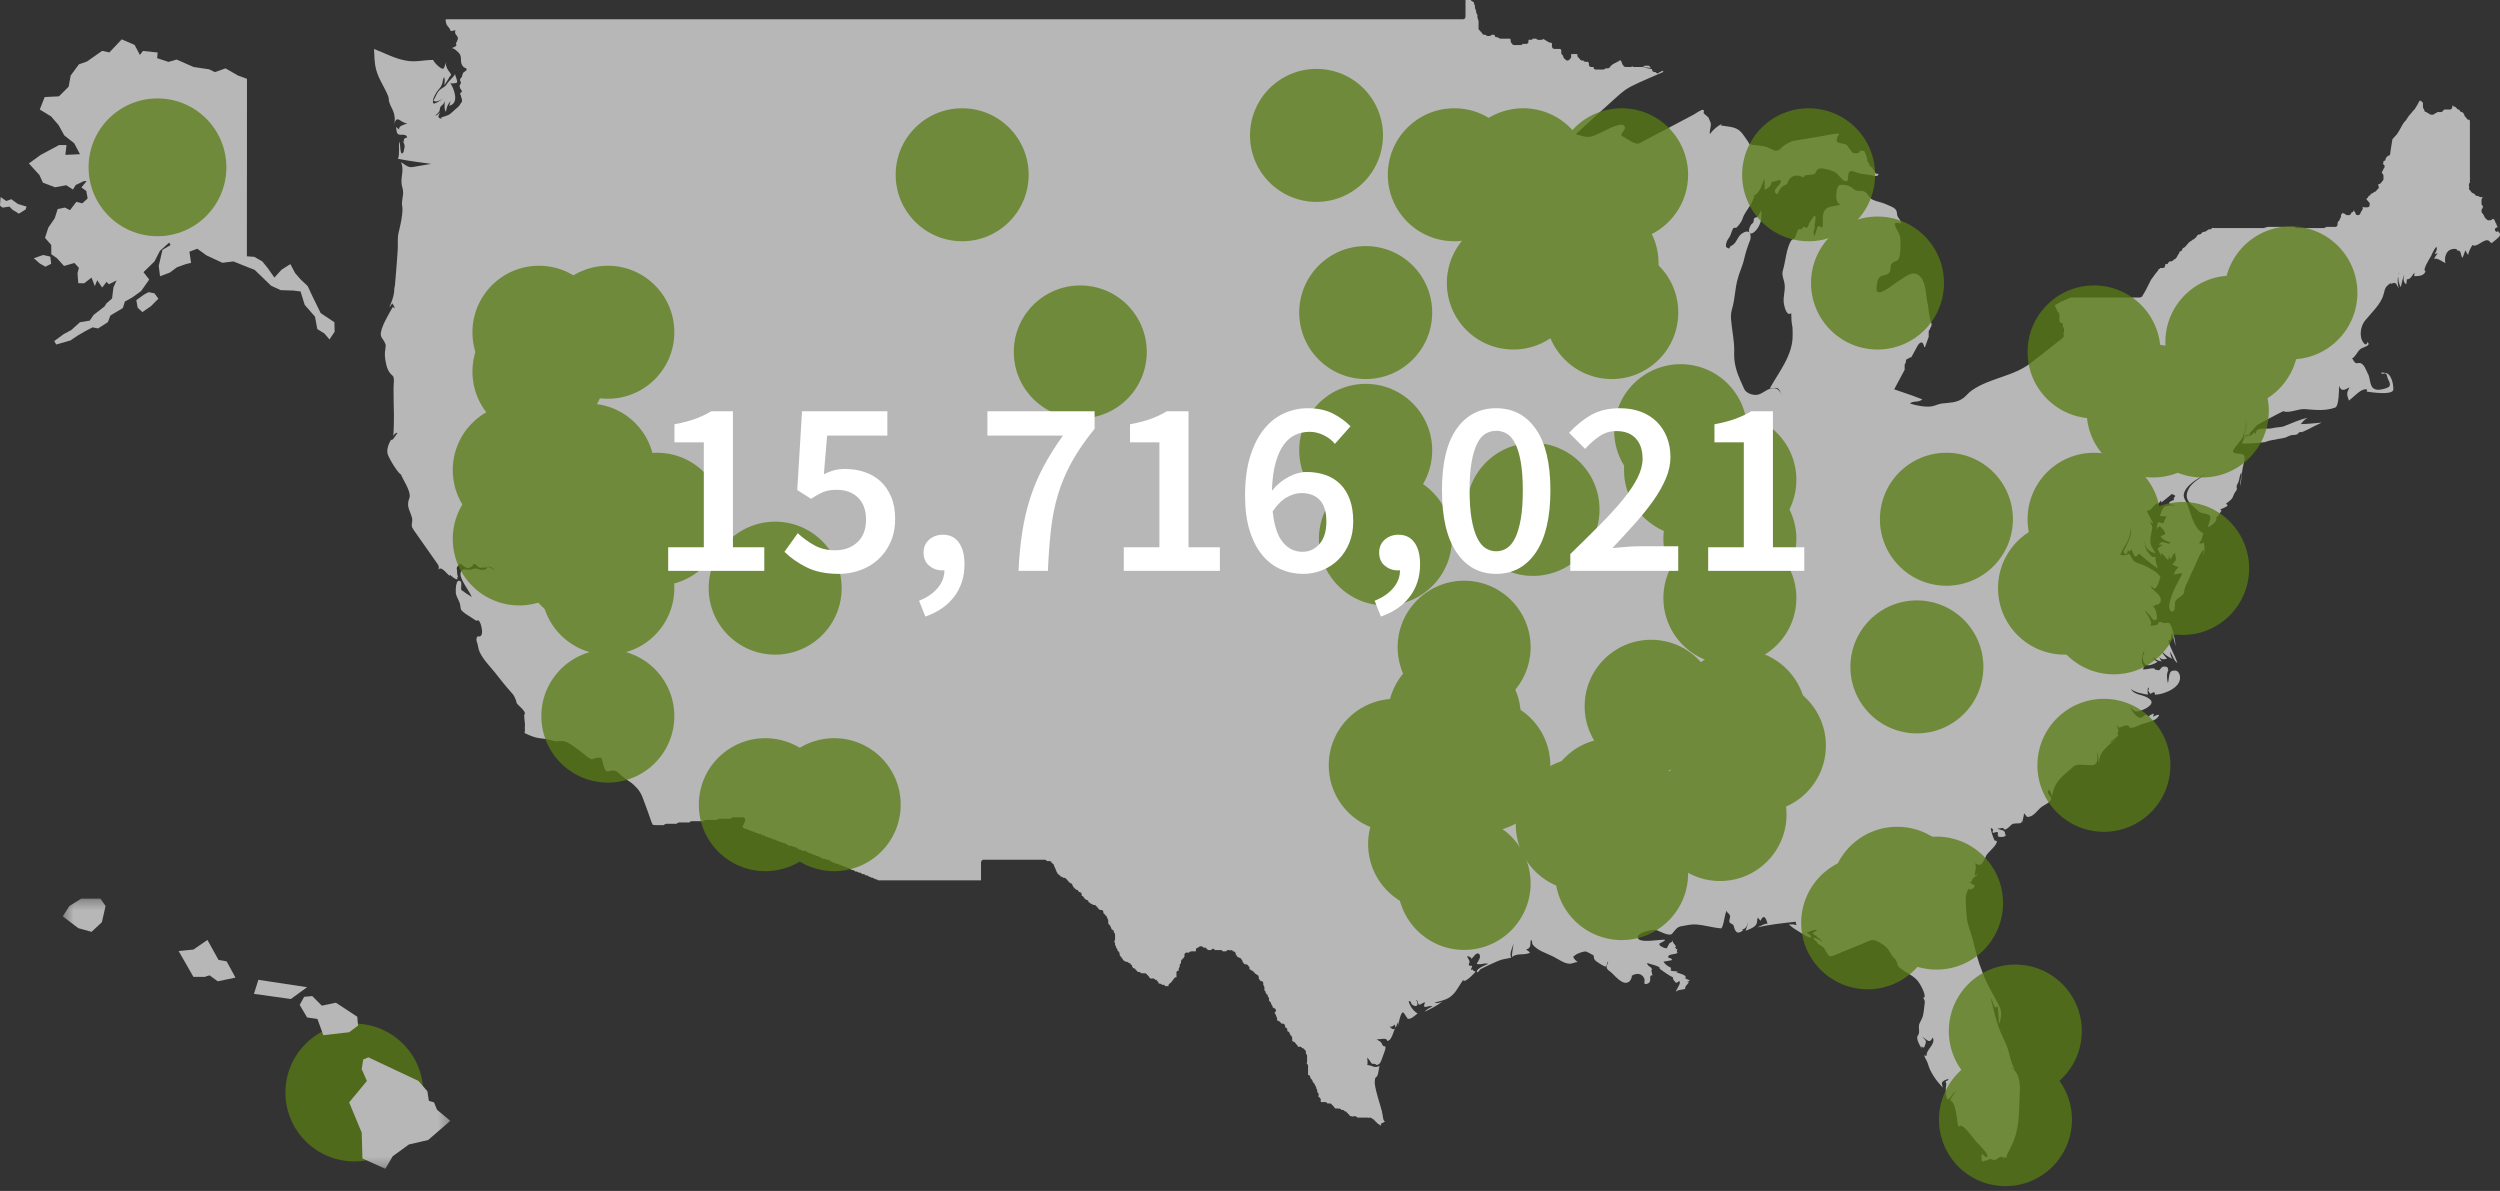 <?xml version="1.0" encoding="UTF-8"?>
<svg width="254px" height="121px" viewBox="0 0 254 121" version="1.1" xmlns="http://www.w3.org/2000/svg" xmlns:xlink="http://www.w3.org/1999/xlink">
    <rect x="0" y="0" width="254" height="121" fill="#333333" stroke="none"/>
    <!-- Generator: Sketch 59.1 (86144) - https://sketch.com -->
    <title>Total Population</title>
    <desc>Created with Sketch.</desc>
    <defs>
        <polygon id="path-1" points="0.375 0.3 39.75 0.3 39.75 27.75 0.375 27.75"></polygon>
    </defs>
    <g id="Export-Outlined-SVG" stroke="none" stroke-width="1" fill="none" fill-rule="evenodd">
        <g id="7" transform="translate(-548, -1038)">
            <g id="Total-Population" transform="translate(548, 1038)">
                <path d="M243.756,27.744 C243.735,27.813 243.712,27.9 243.696,28.003 C243.712,27.916 243.735,27.832 243.735,27.769 C243.712,27.808 243.696,27.832 243.674,27.886 C243.712,27.813 243.712,27.744 243.756,27.696 L243.756,27.744 Z M218.401,59.515 C218.462,59.602 218.501,59.636 218.562,59.705 C218.493,59.621 218.401,59.534 218.318,59.452 C218.336,59.499 218.379,59.499 218.401,59.515 L218.401,59.515 Z M253.991,23.836 L253.991,23.593 C253.96,23.627 253.93,23.686 253.918,23.734 C253.918,23.612 253.834,23.539 253.804,23.461 C253.674,23.749 253.274,23.31 253.612,23.134 C253.674,23.119 253.713,23.101 253.757,23.066 L253.757,23.061 L253.757,22.992 L253.696,22.973 L253.635,22.792 L253.635,22.734 L253.591,22.7 L253.508,22.534 L253.508,22.481 L253.478,22.446 L253.387,22.275 L253.387,22.261 L253.274,22.261 L253.221,22.227 L253.191,22.31 L253.039,22.378 L252.782,22.378 L252.651,22.31 L252.608,22.227 L252.517,22.183 L252.425,22.041 L252.356,21.88 L252.356,21.86 L252.282,21.782 L252.272,21.71 L252.169,21.66 L252.121,21.485 L252.121,21.349 L252.169,21.193 L252.242,21.173 L252.242,21.095 L252.282,20.934 L252.169,20.865 L252.121,20.695 L252.121,20.315 L252.169,20.128 L252.272,20.027 L251.987,20.027 L251.833,19.948 L251.782,19.909 L251.63,19.909 L251.486,19.826 L251.456,19.734 L251.364,19.699 L251.343,19.652 L251.281,19.652 L251.138,19.568 L251.025,19.432 L250.973,19.339 L250.894,19.305 L250.842,19.133 L250.882,18.997 L250.842,18.875 L250.842,18.749 L250.894,18.572 L250.973,18.538 L250.942,18.47 L250.942,18.217 L250.973,18.149 L250.942,18.09 L250.942,12.255 C250.903,12.226 250.894,12.205 250.882,12.166 L250.812,12.166 L250.66,12.122 L250.624,12.021 L250.564,11.972 L250.502,11.879 L250.442,11.845 L250.359,11.674 L250.359,11.611 L250.32,11.586 L250.276,11.48 L250.198,11.44 L250.168,11.386 L250.115,11.386 L249.963,11.328 L249.921,11.22 L249.86,11.176 L249.828,11.132 L249.768,11.132 L249.624,11.05 L249.585,10.961 L249.502,10.928 L249.481,10.86 L249.42,10.86 L249.255,10.791 L249.245,10.738 L249.154,10.738 L249.154,10.889 L249.093,11.05 L248.95,11.132 L248.594,11.132 L248.519,11.114 L248.48,11.132 L248.337,11.132 L248.293,11.186 L248.214,11.22 L248.172,11.328 L248.01,11.386 L247.633,11.386 L247.58,11.44 L247.427,11.519 L247.354,11.519 L247.354,11.586 L247.202,11.65 L246.965,11.65 L246.814,11.586 L246.783,11.519 L246.718,11.519 L246.579,11.44 L246.536,11.386 L246.496,11.386 L246.353,11.328 L246.292,11.147 L246.292,11.118 L246.231,11.059 C246.209,11.045 246.209,11.011 246.209,10.961 C246.187,10.928 246.171,10.913 246.171,10.889 L246.171,10.425 L246.11,10.396 L246.036,10.304 L245.87,10.206 L245.748,10.371 L245.635,10.601 L245.627,10.62 L245.383,11.011 L245.37,11.05 L245.126,11.308 L245.126,11.328 L244.9,11.586 L244.696,11.826 L244.46,12.196 L244.43,12.226 L244.205,12.484 L243.991,12.855 L243.777,13.241 L243.53,13.636 L243.491,13.674 L243.265,13.928 L243.068,14.148 L242.855,15.49 L242.855,15.591 L242.795,15.773 L242.651,15.83 L242.582,15.83 L242.569,15.9 L242.486,15.928 L242.468,16.031 L242.395,16.036 L242.395,16.118 L242.343,16.309 L242.181,16.358 L242.16,16.358 L242.16,16.509 L242.099,16.64 L242.142,16.685 C242.181,16.708 242.242,16.768 242.264,16.806 C242.295,16.9 242.273,17.011 242.22,17.095 L242.16,17.148 L242.16,17.167 L242.099,17.338 L242.037,17.358 L242.037,17.426 L241.986,17.587 L242.099,17.66 L242.16,17.831 L242.16,18.217 L242.099,18.363 L242.016,18.421 L241.986,18.519 L241.917,18.538 L241.855,18.655 L241.69,18.709 L241.659,18.709 L241.62,18.792 L241.589,18.797 L241.62,18.812 C241.69,18.9 241.69,18.997 241.681,19.09 C241.659,19.168 241.589,19.197 241.546,19.227 L241.516,19.305 L241.446,19.339 L241.403,19.432 L241.25,19.495 L241.199,19.495 L241.159,19.568 L241.007,19.652 L240.933,19.652 L240.933,19.699 L240.841,19.734 L240.834,19.826 L240.668,19.909 L240.647,19.909 L240.647,19.914 L240.585,20.085 L240.485,20.119 C240.485,20.173 240.463,20.202 240.425,20.236 L240.463,20.271 L240.485,20.353 L240.585,20.388 L240.628,20.505 L240.698,20.529 L240.759,20.695 L240.759,20.832 L240.698,21.007 L240.533,21.066 L240.198,21.066 L240.032,21.007 L240.032,21.036 L240.055,21.095 L240.055,21.217 L239.971,21.398 L239.872,21.525 L239.85,21.554 L239.85,21.612 L239.759,21.782 L239.616,21.86 L239.48,21.86 L239.358,21.782 L239.289,21.612 L239.289,21.554 L239.214,21.525 L239.184,21.398 L239.093,21.422 L239.071,21.525 L238.91,21.607 L238.889,21.607 L238.889,21.612 L238.828,21.782 L238.684,21.86 L238.44,21.86 L238.298,21.782 L238.223,21.724 L238.214,21.724 L238.061,21.66 L238.04,21.622 L238.001,21.66 L237.928,21.71 L237.905,21.782 L237.844,21.818 L237.844,22.012 L237.784,22.183 L237.732,22.207 L237.732,22.275 L237.641,22.446 L237.579,22.481 L237.54,22.564 L237.497,22.632 L237.497,22.792 C237.497,22.939 237.396,23.047 237.292,23.047 L236.392,23.047 L236.217,23.134 L236.109,23.169 L233.308,23.169 L233.152,23.101 L233.09,23.047 L230.433,23.047 L230.097,23.134 L230.045,23.169 L224.899,23.169 L224.821,23.134 L224.8,23.169 L224.726,23.169 L224.717,23.232 L224.556,23.31 L224.36,23.31 L224.351,23.354 L224.187,23.441 L224.178,23.441 L224.126,23.495 L223.982,23.559 L223.8,23.559 L223.768,23.612 L223.694,23.651 L223.655,23.749 L223.5,23.822 L223.369,23.822 L223.308,23.881 L223.225,23.92 L223.194,24.007 L223.082,24.144 C223.042,24.183 223.012,24.183 222.999,24.203 L222.959,24.266 L222.794,24.358 L222.755,24.358 C222.755,24.398 222.693,24.432 222.651,24.456 L222.477,24.568 L222.368,24.661 L222.021,25.065 L221.977,25.11 L221.763,25.232 L221.732,25.276 L221.732,25.291 L221.672,25.466 L221.529,25.534 L221.485,25.534 L221.468,25.568 L221.363,25.778 L221.324,25.842 L221.242,25.964 L221.136,26.169 L221.028,26.291 L220.833,26.393 L220.741,26.506 L220.567,26.563 L220.384,26.563 L220.302,26.7 C220.258,26.783 220.22,26.842 220.115,26.842 L219.976,26.842 L219.976,26.988 L219.932,27.159 L219.75,27.231 L219.484,27.231 L219.44,27.301 L219.318,27.35 L219.258,27.486 L219.205,27.554 L218.992,27.808 L218.54,28.433 L218.092,29.316 L218.092,29.34 L217.631,30.135 L217.418,30.232 L210.363,30.232 L209.462,30.623 L208.749,31.014 L209.074,31.686 L209.175,31.794 L209.236,31.965 L209.236,32.608 L209.236,32.638 L209.236,32.652 C209.279,32.696 209.319,32.721 209.331,32.769 C209.453,32.784 209.545,32.839 209.585,32.926 C209.606,32.975 209.585,33.097 209.567,33.188 L209.645,33.252 L209.71,33.403 L209.71,33.662 L209.71,33.73 L209.636,33.932 C209.71,34.087 209.719,34.243 209.545,34.35 C208.501,35.189 207.447,36.014 206.387,36.833 C204.595,38.263 202.185,38.376 200.341,39.663 C200.027,39.868 199.792,40.195 199.505,40.42 C198.8,40.951 198.091,40.897 197.257,41 C196.926,41.049 196.608,41.219 196.312,41.278 C195.66,41.389 194.699,41.219 194.046,40.99 C194.372,40.731 194.72,40.863 195.046,40.726 C195.372,40.59 195.404,40.604 194.924,40.429 C194.115,40.111 193.276,39.848 192.45,39.556 C192.815,38.892 193.154,38.243 193.512,37.575 L193.512,37.55 L193.512,37.057 L193.585,36.901 L193.632,36.833 L193.632,36.677 L193.699,36.507 L193.859,36.433 L193.872,36.433 L193.942,36.385 L194.085,36.302 L194.185,36.302 C194.381,35.94 194.594,35.58 194.768,35.233 C195.077,34.648 195.404,34.639 195.495,35.253 L195.586,35.253 C195.721,34.906 195.843,34.565 195.956,34.223 L195.956,33.662 L196.03,33.492 L196.091,33.448 L196.091,33.403 L196.151,33.252 L196.213,33.188 L196.213,33.141 L196.234,33.038 L196.264,32.94 C196.234,32.839 196.19,32.717 196.12,32.521 C196.091,32.325 196.03,32.096 196,31.896 C195.926,31.463 195.903,31.042 195.803,30.623 C195.66,29.838 195.66,28.745 195.129,28.135 C194.39,27.301 193.533,28.169 192.776,28.633 C192.428,28.856 191.049,30.004 190.723,29.623 C190.587,29.447 190.679,29.126 190.693,28.915 C190.723,28.745 190.753,28.481 190.875,28.291 C191.141,27.856 191.714,28.057 191.98,27.661 C192.132,27.418 192.019,27.144 192.132,26.891 C192.306,26.529 192.694,26.627 192.898,26.324 C193.124,25.964 193.124,24.539 193.064,24.11 C192.989,23.539 191.836,22.261 193.124,22.724 C193.114,22.241 192.898,22.261 192.776,21.925 C192.715,21.71 192.736,21.49 192.654,21.368 C192.472,21.036 191.784,20.846 191.488,20.695 C191.058,20.529 190.611,20.461 190.231,20.276 C189.853,20.105 189.792,19.529 189.279,19.416 C188.961,19.358 188.788,19.445 188.492,19.323 C188.279,19.197 188.091,18.978 187.848,18.88 C187.621,18.807 186.978,18.675 186.803,18.875 C186.521,19.168 186.378,20.777 186.999,20.715 C186.56,21.06 185.926,20.808 185.477,21.266 C185.098,21.66 185.229,22.261 185.19,22.827 C185.15,23.461 184.977,22.841 184.742,22.984 C184.599,23.061 184.442,23.802 184.364,23.969 C184.123,23.646 184.364,23.31 184.411,22.963 C184.364,22.963 184.364,22.992 184.333,22.992 C184.364,22.792 184.615,21.86 184.32,21.943 C184.25,21.973 183.941,22.5 183.86,22.587 C183.789,22.734 183.715,23.066 183.576,23.134 C183.45,23.232 183.359,22.984 183.268,23.031 C183.167,23.066 183.123,23.217 183.023,23.29 C182.932,23.324 182.758,23.267 182.714,23.31 C182.532,23.559 182.489,23.969 182.315,24.227 C182.267,24.315 182.071,24.3 182.019,24.398 C181.488,25.159 181.418,26.563 181.141,27.472 C180.98,27.97 181.275,28.398 181.323,28.936 C181.396,29.603 181.11,30.286 181.262,30.955 C181.336,31.341 181.571,32.155 181.989,31.813 C182.002,32.379 182.002,32.696 182.102,33.17 C182.141,33.458 182.123,33.76 182.132,34.043 C182.162,36.092 180.74,37.775 179.822,39.443 C180.036,39.443 180.397,39.371 180.587,39.443 C180.814,39.556 180.98,39.942 180.997,40.301 C180.98,39.887 180.722,39.508 180.3,39.443 C179.609,39.371 179.2,39.97 178.565,40.107 C178.095,40.195 177.378,39.942 177.195,39.487 C176.643,38.243 176.173,37.327 176.189,35.94 C176.255,34.8 175.967,33.628 175.877,32.481 C175.824,31.931 175.908,31.624 176.051,31.105 C176.273,30.223 176.294,29.262 176.538,28.383 C176.725,27.617 177.051,27.043 177.217,26.266 C177.368,25.608 177.56,25.032 177.809,24.412 C177.869,24.227 177.908,23.904 177.777,23.686 C178.052,23.904 178.565,23.251 178.686,23.007 C178.996,22.378 178.996,22.075 178.93,21.349 C178.791,21.622 178.74,21.818 178.543,22.041 C178.452,22.129 178.369,22.036 178.217,22.183 C178.174,22.275 178.186,22.528 178.113,22.632 C178.082,22.691 177.908,22.773 177.869,22.896 C177.765,23.066 177.59,23.461 177.765,23.646 C177.725,23.603 177.664,23.539 177.582,23.539 C177.356,23.452 176.848,23.749 176.664,24.051 C176.377,24.49 176.325,24.773 175.824,25.023 C175.659,25.119 175.824,25.35 175.515,25.189 C175.281,25.065 175.372,25.017 175.372,24.759 C175.437,24.461 175.608,24.227 175.764,24.007 C175.864,23.802 175.991,23.324 176.111,23.183 C176.189,23.101 176.356,23.183 176.438,23.119 C176.664,22.875 176.908,22.598 177.03,22.261 C177.195,21.71 177.56,21.3 177.839,20.832 C178.012,20.563 178.113,20.271 178.257,19.948 C178.186,19.948 178.135,19.914 178.095,19.875 C178.174,19.914 178.257,19.856 178.422,19.734 C178.914,19.339 179.013,18.709 179.278,18.124 C179.261,18.519 179.309,18.9 179.278,19.284 C179.526,19.197 179.748,19.035 179.905,18.807 C179.935,18.768 180.004,18.461 180.018,18.461 C179.905,18.524 180.854,18.315 180.792,18.246 C181.388,18.613 179.717,19.339 180.566,19.734 C180.814,19.305 180.854,19.105 181.201,18.875 C181.275,18.826 181.488,18.768 181.549,18.709 C181.653,18.613 181.632,18.437 181.723,18.315 C182.102,17.733 182.693,17.733 183.268,18.045 C183.245,17.626 184.085,17.85 184.364,17.66 C184.537,17.494 184.554,17.24 184.79,17.148 C184.986,17.045 185.363,17.148 185.577,17.202 C185.864,17.24 186.251,17.387 186.491,17.524 C186.764,17.699 187.225,18.437 187.56,18.421 C187.93,18.407 187.621,17.543 187.991,17.402 C188.256,17.3 188.848,17.66 189.157,17.66 C189.444,17.714 189.749,17.733 190.036,17.787 C190.201,17.816 190.801,18.021 190.845,17.714 C190.845,17.714 190.845,17.66 190.823,17.66 L190.723,17.66 C190.611,17.66 190.549,17.626 190.518,17.543 L190.423,17.323 L190.314,17.202 L190.314,17.182 C190.284,17.178 190.262,17.148 190.248,17.148 C190.24,17.099 190.24,17.095 190.262,17.045 L190.14,16.997 L190.075,16.943 L189.953,16.821 L189.905,16.64 L189.905,16.577 C189.823,16.509 189.77,16.46 189.709,16.392 C189.77,16.309 189.596,15.656 189.444,15.416 C189.444,15.382 189.414,15.333 189.384,15.314 L188.961,15.314 L188.922,15.455 C188.87,15.523 188.8,15.572 188.709,15.572 L188.361,15.572 L188.205,15.49 L187.581,14.679 C187.339,14.615 187.091,14.563 186.847,14.509 C186.417,14.48 186.66,13.791 186.899,13.581 C186.333,13.543 185.668,13.747 185.116,13.825 C184.177,13.978 183.215,14.148 182.267,14.304 C181.959,14.343 181.653,14.552 181.396,14.694 C181.141,14.84 180.935,15.109 180.722,15.24 C180.344,15.431 180.036,15.172 179.609,14.987 C179.004,14.724 178.369,14.801 177.747,14.65 C177.747,14.576 177.09,13.636 176.947,13.479 C176.399,12.826 175.608,12.894 174.824,12.742 C174.872,12.684 174.902,12.625 174.924,12.586 C174.494,12.816 174.024,13.182 173.728,13.636 C173.658,13.255 173.863,12.879 173.819,12.552 C173.798,12.401 173.593,11.991 173.576,11.938 C173.424,11.806 173.228,11.611 173.093,11.508 C173.054,11.464 173.184,11.249 173.062,11.176 C172.919,11.059 172.206,11.586 172.04,11.664 C170.874,12.274 169.722,12.894 168.565,13.503 C168.565,13.503 168.565,13.514 168.543,13.514 L168.543,13.503 C167.869,13.869 167.186,14.216 166.512,14.576 C166.195,14.762 165.15,13.996 164.781,13.806 C164.559,13.674 165.107,13.231 165.089,12.986 C165.068,12.143 163.227,13.215 162.857,13.372 C162.47,13.543 162.083,13.772 161.653,13.869 C161.131,13.996 160.623,13.772 160.087,13.636 C161.388,12.454 162.714,11.249 164.006,10.078 C164.559,9.591 165.007,9.157 165.62,8.83 C166.703,8.269 167.869,7.82 169.034,7.293 L168.952,7.253 L168.891,7.201 L168.809,7.201 L168.8,7.253 L168.647,7.332 L168.587,7.332 L168.565,7.391 L168.399,7.464 L168.256,7.391 L168.238,7.332 L168.073,7.332 L167.912,7.253 L167.847,7.083 L167.847,7.02 L167.808,7.015 C167.503,6.961 167.195,6.908 166.869,6.805 C167.173,6.844 167.438,6.864 167.738,6.908 L167.665,6.864 L167.656,6.761 L167.565,6.742 L167.521,6.674 L167.103,6.674 L167.051,6.742 L166.877,6.805 L165.946,6.805 L165.846,6.742 L165.724,6.805 L165.128,6.805 L164.976,6.742 L164.955,6.659 L164.872,6.605 L164.802,6.445 L164.802,6.367 L164.749,6.347 L164.698,6.157 L164.698,6.142 L164.659,6.147 L164.497,6.147 L164.476,6.215 L164.333,6.279 L164.271,6.279 L164.249,6.347 L164.067,6.41 L164.024,6.41 L163.993,6.469 L163.85,6.537 L163.841,6.537 L163.78,6.605 L163.698,6.659 L163.645,6.742 L163.575,6.761 L163.545,6.864 L163.38,6.942 L163.106,6.942 L163.084,7 L162.923,7.063 L162.093,7.063 L161.94,7 L161.91,6.83 L161.91,6.805 L161.631,6.805 L161.479,6.742 L161.427,6.561 L161.427,6.445 C161.427,6.41 161.448,6.385 161.448,6.385 L161.366,6.347 L161.348,6.279 L161.048,6.279 L160.918,6.215 L160.874,6.147 L160.701,6.147 L160.548,6.073 L160.517,5.986 L160.448,5.952 L160.396,5.854 L160.313,5.815 L160.261,5.644 L160.261,5.494 L160.009,5.494 C159.978,5.494 159.957,5.469 159.957,5.469 C159.913,5.469 159.904,5.494 159.874,5.494 L159.63,5.494 L159.63,5.782 C159.63,5.873 159.565,5.952 159.486,5.986 L159.465,6.073 L159.3,6.147 L159.191,6.147 L159.048,6.073 L159.003,5.975 L158.913,5.952 L158.83,5.782 L158.83,5.717 L158.8,5.684 L158.761,5.59 C158.699,5.557 158.625,5.494 158.625,5.372 L158.625,5.073 L158.564,5.03 L158.543,4.975 L157.912,4.975 L157.747,4.903 L157.677,4.737 L157.677,4.458 L157.686,4.424 L157.647,4.385 L157.581,4.327 L157.442,4.327 L157.277,4.253 L157.225,4.195 L157.186,4.195 L157.051,4.118 L156.989,4.048 L156.973,4.048 L156.807,3.985 L156.807,3.947 L156.755,3.985 L156.642,4.048 L156.264,4.048 L156.111,3.985 L156.09,3.926 L155.741,3.926 L155.702,3.985 L155.559,4.048 L155.446,4.048 C155.437,4.048 155.415,4.043 155.398,4.024 C155.362,4.043 155.355,4.048 155.332,4.048 L155.294,4.048 L155.294,4.205 L155.254,4.385 L155.111,4.454 L154.71,4.454 L154.659,4.517 C154.597,4.581 154.515,4.6 154.437,4.556 L154.392,4.581 L153.823,4.581 L153.658,4.517 L153.628,4.424 L153.554,4.385 L153.484,4.205 L153.484,4 L153.445,3.985 L153.414,3.926 L152.41,3.926 L152.249,3.853 L152.213,3.79 L152.084,3.79 L151.909,3.737 L151.839,3.551 L151.839,3.537 L151.552,3.537 L151.509,3.585 L151.365,3.659 L151.123,3.659 L150.978,3.585 L150.948,3.537 L150.774,3.537 L150.622,3.468 L150.591,3.376 C150.531,3.332 150.5,3.297 150.487,3.239 L150.404,3.195 L150.365,3.107 C150.282,3.073 150.222,3.005 150.222,2.898 L150.222,2.131 L150.108,1.791 L150.108,1.716 L150.108,1.527 L149.995,1.317 L149.977,1.2 L149.977,1.117 L149.895,0.921 L149.856,0.804 L149.856,0.605 L149.773,0.394 L149.752,0.283 L149.752,0.244 L149.508,0.092 C149.487,0.073 149.447,0.048 149.425,0 L148.895,0 L148.895,1.716 L148.829,1.887 L148.69,1.956 L45.291,1.956 C45.26,2.078 45.277,2.214 45.351,2.439 C45.4,2.59 45.617,2.8 45.669,2.883 C45.903,3.239 45.564,3.191 46.282,3.073 C46.095,3.498 46.504,3.551 46.526,3.913 C46.526,4 46.361,4.347 46.322,4.424 C46.282,4.488 46.434,4.556 46.361,4.634 C46.268,4.766 45.965,4.839 45.852,4.917 C46.035,4.79 46.608,5.288 46.751,5.566 C46.934,5.975 46.691,6.38 47.079,6.79 C47.244,6.961 47.426,6.864 47.404,7.083 C47.404,7.201 47.109,7.303 47.047,7.419 C47.017,7.459 46.943,7.698 46.934,7.805 C46.882,7.894 46.791,7.912 46.751,8.069 C46.709,8.201 46.852,8.352 46.834,8.405 C46.834,8.489 46.691,8.659 46.691,8.717 C46.699,8.751 46.751,8.937 46.751,8.987 C46.751,8.966 46.926,9.21 46.934,9.284 C46.934,9.352 46.751,9.44 46.739,9.537 C46.739,9.591 46.834,9.674 46.834,9.738 C46.834,9.865 46.943,10.064 46.943,10.147 C46.934,10.508 46.926,10.274 46.769,10.567 C46.608,10.889 46.382,10.961 46.012,11.337 C45.564,11.767 45.451,11.713 44.829,11.938 C44.859,11.972 44.859,12.021 44.859,12.054 C44.42,12.021 44.512,11.747 44.725,11.44 C44.551,11.542 44.399,11.713 44.216,11.777 C44.316,11.611 44.52,11.508 44.625,11.328 C44.707,11.206 44.664,11.011 44.738,10.889 C44.877,10.62 45.134,10.669 45.134,10.241 C45.26,10.669 45.051,11.011 45.307,11.358 C45.421,10.771 45.473,10.601 45.821,10.235 L45.839,10.206 C45.821,10.235 45.821,10.241 45.799,10.241 L45.821,10.241 L45.799,10.241 C45.747,10.425 45.669,10.567 45.647,10.738 C46.669,10.518 46.178,9.069 45.747,8.439 C45.852,8.512 46.391,8.468 46.434,8.37 C46.504,8.166 46.268,7.805 46.238,7.532 C46.035,7.894 45.669,8.132 45.4,8.536 C45.194,8.869 44.99,8.869 44.664,9.148 C44.481,9.318 44.298,9.689 44.202,9.912 C44.094,10.206 43.907,10.206 44.224,10.304 C44.42,10.357 44.808,10.132 44.99,10.01 C44.912,10.084 44.029,10.771 43.99,10.41 C43.937,10.045 44.216,9.591 44.399,9.308 C44.573,9.044 44.786,8.903 44.877,8.625 C45.034,8.337 44.951,7.976 45.134,7.854 C45.217,8.132 45.194,8.43 45.116,8.659 C45.307,8.468 45.495,8.108 45.647,7.854 C45.769,7.61 45.951,7.698 45.729,7.396 C45.482,7.118 45.164,6.561 45.382,6.274 C45.277,6.367 45.134,6.942 45.051,6.976 C44.808,7.083 44.05,6.302 44.011,6.088 C43.068,6.088 42.188,6.347 41.258,6.157 C40.136,5.975 39.052,5.372 38,4.975 C38.039,5.684 38.03,6.367 38.213,7.063 C38.457,8.01 39.052,8.83 39.409,9.699 C39.531,9.912 39.471,10.157 39.545,10.371 C39.666,10.791 39.94,11.157 40.044,11.586 C40.127,11.948 40.136,12.294 40.044,12.655 C40.327,11.542 40.688,12.523 41.393,12.533 C41.149,12.659 40.44,12.766 40.566,13.153 C40.463,13.084 40.327,13.006 40.227,12.894 C40.266,13.006 40.289,13.464 40.37,13.547 C40.576,13.889 41.241,13.446 41.371,13.978 C41.106,13.996 40.923,14.167 41.084,14.421 C41.045,14.391 40.962,14.358 40.902,14.332 C41.045,14.48 41.084,14.679 41.118,14.874 L41.005,15.431 C40.606,16.085 40.719,14.611 40.566,14.387 C40.471,14.938 40.636,15.621 40.432,16.133 C41.545,16.358 42.671,16.494 43.807,16.651 C43.172,16.768 42.537,16.855 41.885,16.977 C41.415,17.04 41.118,16.685 40.74,16.48 C41.084,17.27 40.719,17.85 40.801,18.675 C40.849,19.035 40.962,19.207 40.962,19.626 C40.945,19.914 40.871,20.187 40.849,20.486 C40.801,20.777 40.892,21.007 40.892,21.193 C40.892,22.002 40.688,22.841 40.502,23.612 C40.349,24.203 40.463,24.954 40.393,25.608 C40.327,26.393 40.289,27.231 40.205,28.057 C40.187,28.379 40.157,28.666 40.127,28.974 C40.062,29.213 40.044,29.433 40.044,29.643 C39.984,30.213 39.779,30.691 39.545,31.243 C39.666,31.101 39.757,30.955 39.858,30.817 C39.962,30.955 40.062,31.14 40.105,31.315 C40.044,31.271 39.962,31.243 39.901,31.193 C39.545,31.862 38.622,33.302 38.692,34.043 C38.714,34.277 38.878,34.413 38.961,34.565 C39.175,34.974 39.235,34.931 39.144,35.516 C39.07,35.927 39.101,36.335 39.175,36.697 C39.287,37.298 39.409,37.775 39.901,38.184 C40.105,38.36 39.984,39.111 39.984,39.389 C39.992,40.301 39.992,41.239 40.023,42.185 C40.023,42.254 40.023,44.083 39.94,44.294 C40.062,44.123 40.187,43.952 40.393,43.985 C40.187,44.22 39.879,44.84 39.727,44.673 C39.471,45.132 39.235,45.703 39.409,46.195 C39.545,46.605 40.502,48.24 40.819,48.24 L40.74,48.24 C40.984,48.782 41.636,49.757 41.636,50.396 C41.636,50.567 41.493,50.811 41.476,51.025 C41.393,51.616 41.68,51.972 41.841,52.528 C42.006,53.143 41.636,53.285 42.006,53.812 C42.824,54.992 43.664,56.159 44.481,57.338 C44.625,57.568 44.625,57.757 44.438,57.997 C44.798,57.338 45.321,58.25 45.686,58.509 C45.708,58.461 45.686,58.416 45.708,58.387 C45.852,58.543 46.691,59.227 46.434,58.592 C46.451,58.617 46.526,58.631 46.564,58.646 C46.465,58.485 46.451,58.289 46.434,58.158 C46.451,58.289 46.434,57.646 46.382,57.773 C46.487,57.397 46.564,57.582 46.709,57.255 C46.934,57.353 47.178,57.602 47.382,57.68 C47.752,57.797 47.652,57.665 47.957,57.543 C48.061,57.509 48.017,57.305 48.2,57.305 C48.366,57.305 48.57,57.646 48.744,57.68 C48.927,57.709 49.091,57.665 49.227,57.543 C49.161,57.602 49.114,57.68 49.062,57.739 C49.666,57.529 49.757,57.466 50.289,57.924 C50.084,57.856 49.714,57.568 49.531,57.602 C49.418,57.646 49.47,57.797 49.367,57.822 C49.227,57.87 49.184,57.924 48.879,57.89 C48.675,57.87 48.488,57.757 48.253,57.757 C48.079,57.757 47.897,57.89 47.73,57.89 C47.426,57.89 47.056,57.709 46.852,58.041 C46.487,58.675 47.752,60.056 47.927,60.68 C47.682,60.447 47.382,60.338 47.13,60.118 C47.017,60.007 46.852,60.026 46.852,59.827 C46.834,59.705 46.934,59.178 46.8,59.07 C46.3,58.675 46.282,59.993 46.312,60.251 C46.361,60.656 46.669,61.027 46.751,61.437 C46.834,61.968 46.751,61.954 47.322,62.378 C47.652,62.603 48.079,62.846 48.387,63.066 C48.427,63.066 48.57,62.984 48.652,63.066 C48.858,63.256 49.084,64.169 48.927,64.495 C48.744,64.832 48.57,64.545 48.509,64.681 C48.326,64.906 48.427,65.139 48.509,65.403 C48.57,65.599 48.592,65.862 48.652,66.037 C48.927,66.842 49.757,67.676 50.289,68.33 C50.88,69.096 51.432,69.783 52.076,70.496 C52.311,70.779 52.311,70.941 52.415,71.125 C52.499,71.316 52.415,71.4 52.619,71.585 C52.846,71.828 53.255,72.141 53.333,72.447 C53.355,72.521 53.233,72.634 53.255,72.716 C53.273,72.975 53.294,73.248 53.333,73.525 C53.355,73.701 53.294,74.063 53.333,74.16 C53.355,74.301 53.211,74.453 53.377,74.517 C53.825,74.727 54.316,74.931 54.756,74.994 C55.308,75.053 55.687,75.116 56.217,75.272 C56.687,75.429 57.066,75.136 57.587,75.409 C58.183,75.688 58.714,76.15 59.244,76.541 C59.51,76.751 59.858,77.098 60.166,77.141 C60.166,77.161 60.379,77.044 60.463,77.023 C60.593,77.023 61.054,76.917 61.128,77.044 C61.237,77.316 61.341,78.15 61.576,78.322 C61.759,78.453 62.024,78.283 62.228,78.283 C62.75,78.283 62.885,78.619 63.295,78.932 C63.643,79.233 64.068,79.429 64.399,79.751 C64.93,80.239 65.173,80.64 65.421,81.376 C65.687,82.117 65.974,82.859 66.217,83.591 C66.261,83.679 66.3,83.737 66.322,83.801 L66.626,83.835 L67.466,83.835 L67.505,83.766 L67.661,83.698 L68.744,83.698 L68.793,83.644 L68.966,83.56 L70.062,83.56 L70.085,83.503 L70.245,83.435 L71.433,83.435 L71.494,83.376 L71.658,83.307 L72.842,83.307 L72.894,83.245 L73.047,83.182 L74.213,83.182 L74.295,83.112 C74.304,83.093 74.356,83.093 74.369,83.068 C74.387,83.058 74.408,83.044 74.438,83.044 L75.5,83.044 C75.625,83.044 75.704,83.147 75.704,83.288 L75.704,83.405 L75.643,83.586 L75.595,83.604 L75.595,83.679 L75.53,83.835 L75.461,83.893 L75.469,83.946 L75.469,84.063 L75.461,84.084 L75.5,84.084 L75.643,84.161 L75.657,84.21 L75.849,84.21 L76.005,84.294 L76.013,84.351 L76.179,84.351 L76.34,84.43 L76.401,84.484 L76.535,84.484 L76.688,84.537 L76.748,84.62 L76.891,84.62 L77.044,84.693 L77.074,84.727 L77.24,84.727 L77.406,84.81 L77.444,84.864 L77.589,84.864 L77.741,84.941 L77.792,85.015 L77.936,85.015 L78.079,85.074 L78.119,85.137 L78.292,85.137 L78.436,85.206 L78.466,85.268 L78.649,85.268 L78.792,85.342 L78.837,85.4 L78.979,85.4 L79.141,85.473 L79.162,85.532 L79.345,85.532 L79.488,85.61 L79.527,85.648 L79.702,85.648 L79.837,85.732 L79.889,85.781 L79.936,85.781 L80.072,85.859 L80.146,85.932 L80.389,85.932 L80.555,85.991 L80.555,86.04 L80.737,86.04 L80.911,86.118 L80.92,86.177 L80.972,86.177 L81.137,86.254 L81.185,86.317 L81.329,86.317 L81.463,86.391 L81.533,86.439 L81.781,86.439 L81.964,86.504 L81.964,86.561 L82.003,86.561 L82.168,86.645 L82.238,86.698 L82.373,86.698 L82.538,86.781 L82.577,86.849 L82.742,86.849 L82.864,86.908 L82.912,86.961 L83.086,86.961 L83.23,87.04 L83.273,87.094 L83.312,87.094 L83.464,87.157 L83.508,87.24 L83.773,87.24 L83.947,87.308 L83.956,87.352 L84.13,87.352 L84.296,87.416 L84.296,87.484 L84.334,87.484 L84.508,87.552 L84.57,87.625 L84.713,87.625 L84.869,87.689 L84.917,87.761 L85.053,87.761 L85.226,87.805 L85.278,87.874 L85.4,87.874 L85.562,87.953 L85.622,88.011 L85.766,88.011 L85.909,88.089 L85.952,88.157 L86.113,88.157 L86.257,88.201 L86.287,88.279 L86.34,88.279 L86.505,88.347 L86.544,88.401 L86.688,88.401 L86.853,88.488 L86.892,88.548 L87.044,88.548 L87.209,88.616 L87.248,88.66 L87.4,88.66 C87.423,88.66 87.445,88.684 87.462,88.719 C87.505,88.719 87.527,88.719 87.536,88.747 L87.606,88.806 L87.74,88.806 L87.914,88.874 L87.936,88.943 L88.098,88.943 L88.241,89.006 L88.263,89.064 L88.323,89.064 L88.489,89.138 L88.55,89.181 L88.671,89.181 L88.845,89.269 L88.897,89.328 L89.02,89.328 L89.18,89.406 L89.203,89.44 L99.672,89.44 L99.672,87.6 L99.746,87.416 L99.886,87.352 L106.184,87.352 C106.257,87.352 106.319,87.416 106.371,87.484 L106.654,87.484 L106.81,87.552 L106.841,87.649 L106.932,87.708 L106.962,87.776 L107.044,87.805 L107.114,87.996 L107.114,88.064 L107.145,88.089 L107.236,88.26 L107.236,88.343 L107.272,88.347 L107.332,88.527 L107.332,88.548 L107.38,88.616 C107.401,88.631 107.401,88.66 107.424,88.684 C107.44,88.723 107.463,88.753 107.463,88.787 L107.463,88.806 L107.628,88.874 L107.667,88.967 L107.75,89.006 L107.771,89.064 L107.832,89.064 L107.985,89.138 L107.993,89.181 L108.158,89.181 L108.311,89.269 L108.371,89.347 L108.446,89.406 L108.476,89.474 L108.558,89.538 L108.598,89.631 L108.672,89.65 L108.733,89.728 L108.763,89.728 L108.916,89.801 L108.976,89.957 L108.976,89.991 L109.037,90.054 C109.037,90.079 109.037,90.098 109.059,90.108 L109.059,90.147 L109.142,90.187 L109.189,90.279 L109.263,90.299 L109.302,90.383 L109.346,90.383 L109.498,90.43 L109.529,90.518 L109.611,90.587 L109.642,90.636 L109.681,90.636 L109.855,90.704 L109.898,90.875 L109.898,91.016 L109.937,91.016 L110.081,91.104 L110.104,91.201 L110.182,91.221 L110.203,91.328 C110.286,91.338 110.325,91.373 110.347,91.425 L110.399,91.425 L110.551,91.484 L110.603,91.655 L110.603,91.67 L110.634,91.67 L110.777,91.753 L110.786,91.821 L110.859,91.821 L111.021,91.884 L111.021,91.943 L111.203,91.943 L111.369,92.015 L111.4,92.113 L111.491,92.129 L111.512,92.226 L111.582,92.275 L111.634,92.373 L111.716,92.406 L111.747,92.455 L111.922,92.455 C112.042,92.455 112.104,92.572 112.104,92.714 L112.104,92.782 L112.165,92.806 L112.217,92.894 L112.299,92.924 L112.308,93.026 L112.413,93.06 L112.474,93.211 L112.474,93.265 L112.535,93.328 L112.596,93.504 L112.596,93.821 C112.638,93.86 112.656,93.884 112.678,93.923 L112.739,93.982 L112.844,94.153 L112.844,94.173 L112.883,94.251 L112.943,94.422 L113.117,94.508 L113.17,94.67 L113.17,94.744 L113.23,94.768 L113.291,94.928 L113.291,95.456 L113.23,95.622 L113.17,95.66 L113.23,95.68 L113.291,95.85 L113.291,96.041 L113.353,96.081 L113.404,96.242 L113.404,96.31 L113.465,96.348 L113.535,96.5 L113.535,96.573 L113.557,96.592 L113.7,96.729 L113.761,96.914 L113.761,97.055 L113.814,97.128 L113.935,97.246 L113.966,97.358 L114.04,97.378 L114.11,97.549 L114.11,97.563 L114.131,97.563 L114.292,97.647 L114.292,97.705 L114.457,97.705 L114.631,97.777 L114.652,97.836 L114.713,97.836 L114.866,97.91 L114.888,98.006 L114.997,98.046 L115.048,98.237 L115.092,98.305 L115.14,98.368 L115.193,98.368 L115.336,98.427 L115.38,98.529 L115.449,98.558 L115.479,98.631 L115.562,98.685 L115.592,98.753 L115.753,98.753 L115.919,98.835 L115.94,98.885 L116.349,98.885 L116.501,98.954 L116.524,99.046 L116.623,99.081 L116.667,99.164 L116.736,99.216 L116.767,99.314 C116.811,99.319 116.841,99.349 116.859,99.402 L116.91,99.402 L116.993,99.436 L117.045,99.402 L117.154,99.402 L117.319,99.476 L117.341,99.534 L117.402,99.534 L117.554,99.607 L117.585,99.695 L117.667,99.749 L117.728,99.915 L117.728,99.934 L117.864,99.934 L118.015,100.002 L118.046,100.056 L118.22,100.056 C118.289,100.056 118.354,100.124 118.386,100.188 L118.667,100.188 L118.712,100.207 L118.712,100.159 L118.751,100.002 L118.833,99.949 L118.885,99.876 L119.037,99.778 L119.037,99.763 L119.12,99.607 L119.203,99.574 L119.22,99.476 L119.347,99.343 C119.386,99.286 119.455,99.286 119.53,99.286 L119.53,99.251 L119.53,98.992 L119.53,98.944 C119.53,98.885 119.507,98.835 119.53,98.768 C119.568,98.675 119.629,98.617 119.733,98.617 L119.763,98.617 L119.763,98.597 L119.763,98.558 C119.733,98.461 119.763,98.368 119.802,98.305 L119.856,98.237 L119.856,98.076 L119.916,97.91 L119.99,97.875 L119.99,97.685 L120.038,97.514 L120.121,97.475 L120.173,97.378 L120.242,97.358 L120.286,97.246 L120.338,97.226 L120.338,97.002 C120.338,96.914 120.429,96.782 120.539,96.782 L120.795,96.782 L120.856,96.729 C120.921,96.671 121.021,96.636 121.091,96.671 L121.103,96.655 L121.5,96.655 L121.5,96.5 L121.551,96.348 L121.704,96.27 L121.778,96.27 L121.8,96.202 L121.961,96.138 L122.065,96.138 L122.217,96.202 L122.226,96.27 L122.287,96.27 L122.33,96.295 C122.4,96.27 122.452,96.242 122.491,96.295 C122.557,96.299 122.595,96.382 122.604,96.435 L122.695,96.465 L122.739,96.524 L123.066,96.524 L123.087,96.465 L123.239,96.382 L123.392,96.465 L123.413,96.524 L124.049,96.524 C124.131,96.524 124.17,96.573 124.231,96.655 L124.58,96.655 L124.619,96.592 L124.744,96.524 L124.888,96.524 L124.988,96.573 L125.11,96.524 L125.245,96.592 L125.262,96.655 L125.327,96.655 L125.488,96.729 L125.55,96.914 L125.55,96.983 L125.602,96.997 L125.671,97.158 L125.671,97.187 L125.693,97.187 L125.828,97.246 L125.867,97.324 C125.91,97.299 125.949,97.299 126.01,97.324 C126.049,97.358 126.093,97.417 126.114,97.475 L126.193,97.514 L126.245,97.685 L126.245,97.748 L126.306,97.777 L126.336,97.866 L126.419,97.91 L126.449,97.967 L126.602,97.967 L126.775,98.046 L126.807,98.119 C126.88,98.164 126.95,98.237 126.95,98.335 L126.95,98.485 L126.963,98.485 L127.137,98.558 L127.137,98.617 L127.197,98.617 C127.281,98.617 127.359,98.695 127.38,98.788 L127.494,98.835 L127.503,98.924 L127.607,98.944 L127.646,99.022 L127.676,99.022 L127.811,99.081 L127.893,99.251 L127.893,99.452 L127.955,99.476 L127.972,99.574 L128.046,99.607 L128.076,99.676 L128.137,99.676 L128.32,99.749 L128.35,99.915 L128.35,100.105 L128.403,100.124 L128.464,100.295 L128.464,100.632 C128.547,100.675 128.586,100.735 128.586,100.828 L128.586,100.856 L128.646,100.923 L128.667,101.012 L128.772,101.046 L128.82,101.211 L128.82,101.276 L128.886,101.305 L128.933,101.476 L128.933,101.681 L128.994,101.69 L129.016,101.788 L129.099,101.823 L129.159,101.993 L129.159,102.071 L129.221,102.09 L129.295,102.261 L129.295,102.334 L129.342,102.354 L129.364,102.403 L129.404,102.403 L129.569,102.491 L129.651,102.662 L129.569,102.836 L129.508,102.851 L129.508,102.968 L129.569,103.003 L129.651,103.188 L129.651,103.251 L129.673,103.261 L129.751,103.442 L129.751,103.636 L129.803,103.666 L129.812,103.73 L129.886,103.73 L130.039,103.802 L130.081,103.876 L130.16,103.924 L130.173,103.998 L130.365,103.998 L130.491,104.062 L130.569,104.223 L130.569,104.388 L130.582,104.388 L130.734,104.456 L130.795,104.618 L130.795,104.779 L130.826,104.779 L130.978,104.851 L131.039,105.012 L131.039,105.08 L131.104,105.1 L131.121,105.198 L131.195,105.232 L131.287,105.403 L131.287,105.74 L131.317,105.749 L131.347,105.818 L131.386,105.818 L131.552,105.886 L131.592,105.984 L131.674,106.033 L131.687,106.11 L131.796,106.16 L131.86,106.325 L131.86,106.345 L131.939,106.36 L131.982,106.345 L132.105,106.345 L132.269,106.417 L132.269,106.486 L132.34,106.486 L132.491,106.559 L132.522,106.648 L132.613,106.671 L132.678,106.862 L132.678,107.033 L132.709,107.062 L132.8,107.238 L132.8,107.891 C132.8,107.945 132.757,107.979 132.757,108.029 L132.757,108.057 L132.84,108.116 L132.9,108.286 L132.9,109.214 L132.913,109.214 L133.087,109.291 L133.126,109.462 L133.126,109.531 L133.188,109.565 L133.239,109.652 L133.309,109.706 L133.371,109.868 L133.371,109.926 L133.414,109.945 L133.475,110.048 L133.527,110.082 L133.618,110.252 L133.618,110.311 L133.657,110.331 L133.731,110.501 L133.731,110.599 L133.762,110.604 L133.831,110.77 L133.831,110.979 L133.904,110.994 L133.976,111.164 L133.976,111.291 L133.922,111.365 L133.976,111.424 L133.976,111.452 L134.11,111.525 L134.188,111.682 L134.188,111.97 L134.662,111.97 L134.823,112.028 L134.844,112.112 L135.141,112.112 L135.293,112.16 L135.323,112.277 L135.419,112.311 L135.458,112.39 L135.541,112.428 L135.549,112.521 C135.623,112.535 135.671,112.584 135.693,112.653 L135.732,112.618 L135.958,112.618 L136.011,112.657 L136.072,112.618 L136.237,112.692 L136.245,112.76 L136.441,112.76 L136.572,112.838 L136.633,112.911 L136.654,112.911 L136.806,112.965 L136.837,113.052 L136.928,113.082 L136.964,113.189 L137.055,113.219 L137.094,113.306 L137.155,113.361 L137.198,113.409 L137.359,113.409 L137.403,113.444 C137.464,113.409 137.502,113.394 137.542,113.444 L137.585,113.409 L137.707,113.409 L137.85,113.477 L137.92,113.55 L138.873,113.55 L138.913,113.55 C138.986,113.546 139.056,113.55 139.117,113.589 C139.117,113.589 139.117,113.55 139.138,113.55 C139.221,113.546 139.321,113.55 139.373,113.618 L139.425,113.677 L139.447,113.677 L139.608,113.765 L139.638,113.838 L139.73,113.877 L139.751,113.965 L139.835,114.009 L139.895,114.082 L139.978,114.131 L139.987,114.199 L140.039,114.199 L140.182,114.278 L140.221,114.365 L140.274,114.336 L140.295,114.336 L140.295,114.302 L140.347,114.131 L140.5,114.068 L140.569,114.068 L140.583,114.009 L140.734,113.936 C140.5,113.926 140.517,113.379 140.395,112.882 C140.161,111.985 139.812,111.057 139.683,110.15 C139.66,109.91 139.683,109.657 139.73,109.487 C139.691,109.609 139.978,109.262 139.939,109.291 C140.039,109.12 140.091,108.54 140.152,108.301 C139.608,108.564 139.447,108.247 138.913,108.203 C138.986,108.013 138.913,107.716 138.913,107.447 C139.099,107.619 139.26,107.945 139.425,108.116 C139.373,107.979 140.078,108.184 139.751,108.213 C139.835,108.203 140.039,108.203 140.161,108.057 C140.325,107.891 140.447,107.438 140.547,107.179 C140.63,106.911 140.817,106.559 140.757,106.345 C140.757,106.291 140.547,106.311 140.509,106.247 C140.221,105.671 140.295,105.935 139.856,105.574 C140.091,105.637 140.517,105.492 140.757,105.56 C141.061,105.637 140.817,105.886 141.122,105.696 C141.387,105.56 141.614,104.779 141.713,104.496 C141.53,104.666 141.326,104.496 141.165,104.242 C141.326,104.414 141.509,104.266 141.713,104.085 C141.713,104.223 141.796,104.334 141.796,104.422 C141.879,104.232 141.94,104.017 142.053,103.842 C142.053,104.017 142.03,104.242 141.983,104.422 C142.083,104.149 142.266,102.851 142.552,102.851 C142.626,102.851 142.84,103.261 142.88,103.3 C143.084,103.496 142.88,103.535 143.24,103.5 C143.414,103.481 143.915,103.071 144.027,102.968 C143.596,102.715 143.27,102.261 143.114,101.73 C143.453,101.681 143.288,101.934 143.476,102.071 C143.853,102.354 144.21,102.247 143.884,101.574 C144.088,101.646 144.006,101.993 144.188,102.071 C144.314,102.106 144.536,101.871 144.784,101.823 C144.453,102.715 145.067,102.071 145.55,102.247 C145.254,102.393 144.936,102.544 144.74,102.793 C145.271,102.544 146.059,102.159 146.542,101.744 C146.285,101.875 146.01,101.973 145.745,101.871 C146.336,101.69 146.784,101.646 147.276,101.33 C147.859,100.923 148.055,100.466 148.464,99.846 C148.751,99.382 148.708,99.729 148.873,99.646 C149.261,99.436 149.608,99.061 149.917,98.74 C149.773,98.627 149.682,98.675 149.608,98.485 C149.608,98.485 149.494,98.568 149.464,98.529 C149.413,98.427 149.6,98.237 149.556,98.164 C149.508,98.076 149.304,98.164 149.238,98.065 C149.191,97.91 149.343,97.788 149.304,97.661 C149.238,97.475 149.108,97.324 149.055,97.153 C149.238,97.153 149.434,97.226 149.508,97.417 C149.682,97.28 149.956,96.763 150.222,96.884 C150.386,96.963 150.404,97.226 150.312,97.417 C150.039,98.006 149.856,97.929 150.344,97.967 C150.661,97.967 150.856,97.816 151.192,97.929 C150.939,98.046 150.09,98.368 150.039,98.695 C150.039,98.978 150.404,98.504 150.404,98.485 C150.692,98.335 150.948,98.197 151.236,98.065 C151.562,97.91 151.857,97.788 152.165,97.647 C152.675,97.417 153.045,97.436 153.554,97.29 C153.31,96.963 153.658,96.242 153.78,95.885 C153.719,96.31 153.614,96.773 153.614,97.226 C154.159,96.827 154.68,97.055 155.294,96.861 C155.65,96.773 155.18,96.612 155.189,96.573 C155.203,96.539 155.067,96.5 155.09,96.48 C155.09,96.382 155.254,96.435 155.272,96.382 C155.254,96.435 155.446,96.177 155.446,96.177 C155.498,96.051 155.489,95.651 155.537,95.49 C155.733,95.612 155.62,95.793 155.702,95.938 C156.173,96.592 157.186,96.861 157.838,97.202 C158.452,97.519 159.003,97.967 159.608,97.91 C159.813,97.866 160.078,97.753 160.304,97.739 C160.2,97.705 159.874,97.378 159.874,97.29 C159.813,97.002 159.813,97.29 160.009,97.07 C160.2,96.884 160.856,96.655 161.11,96.671 C161.222,96.69 161.775,96.983 161.91,97.07 C161.931,97.128 161.919,97.392 162.023,97.519 C162.144,97.685 163.002,98.237 163.145,98.197 C163.249,98.139 163.31,97.753 163.371,97.675 C163.453,97.91 163.188,97.993 163.236,98.27 C163.249,98.539 163.596,98.685 163.758,98.851 C164.228,99.304 164.906,100.124 165.476,99.763 C165.62,99.695 165.846,99.319 165.773,99.144 C166.212,98.866 166.786,98.835 167.051,99.402 C167.186,99.729 166.869,100.105 167.36,99.949 C167.982,99.729 167.36,99.081 167.912,99.081 C167.778,98.866 167.869,98.851 167.778,98.607 C167.747,98.529 167.912,98.558 167.808,98.398 C167.695,98.169 167.429,98.237 167.339,97.836 C167.581,97.949 168.809,98.164 168.617,98.427 C169.117,98.768 169.422,99.027 169.996,99.314 C169.913,99.476 170.078,99.607 170.222,99.797 C170.396,100.012 170.67,99.402 170.67,99.861 C170.67,100.056 170.322,100.549 170.252,100.773 C170.518,100.515 170.927,100.583 171.231,100.466 C171.058,100.159 171.948,99.709 171.357,99.778 C171.548,99.749 171.64,99.646 171.675,99.574 C171.509,99.553 171.345,99.476 171.201,99.382 C171.548,99.081 170.465,98.866 170.322,98.788 C170.366,98.768 170.449,98.713 170.465,98.695 C170.222,98.685 169.956,98.675 169.691,98.617 C169.722,98.597 169.761,98.597 169.792,98.558 C169.783,98.398 169.709,98.529 169.783,98.335 C169.413,98.139 169.231,98.046 169.004,97.705 C169.312,97.647 169.626,97.617 169.905,97.539 C169.874,97.475 169.822,97.417 169.752,97.378 C169.761,97.378 169.822,97.358 169.822,97.358 C169.731,97.378 169.422,97.329 169.487,97.187 C169.548,96.919 170.178,96.983 170.426,96.827 C170.375,96.612 170.322,96.607 170.449,96.441 C170.384,96.435 170.322,96.435 170.252,96.435 C170.222,96.382 170.322,96.348 170.322,96.31 C170.222,96.31 170.201,96.31 170.139,96.295 C170.509,96.114 169.974,95.987 169.913,95.524 C169.896,95.817 169.709,95.695 169.587,95.885 C169.261,96.412 169.487,96.382 169.056,96.295 C168.974,96.242 168.565,96.114 168.587,95.909 C168.596,95.793 169.074,95.695 169.178,95.49 C168.809,95.387 166.446,95.924 166.385,95.236 C166.338,94.724 167.951,94.373 168.339,94.513 C168.7,94.656 169.626,95.168 169.896,94.86 C170.222,94.465 170.384,94.168 170.857,94.099 C171.357,94.002 171.857,93.894 172.336,93.923 C173.167,93.992 174.024,94.251 174.842,94.324 C175.046,94.363 175.233,93.094 175.303,92.846 C175.333,92.743 175.372,92.631 175.425,92.513 C175.476,92.806 175.659,92.743 175.764,93.026 C175.824,93.265 175.659,93.47 175.703,93.645 C175.781,93.894 175.991,93.821 176.111,93.992 C176.189,94.138 176.189,94.441 176.417,94.67 C176.569,94.86 176.982,94.67 177.112,94.48 C177.051,94.465 177.012,94.465 176.947,94.461 C177.391,94.363 177.469,94.138 177.643,93.645 C177.56,93.992 177.439,94.251 177.356,94.572 C177.664,94.422 178.135,94.309 178.382,93.992 C178.604,93.694 178.461,93.543 178.604,93.211 C178.665,93.348 178.809,93.45 178.861,93.557 C179.2,92.846 179.405,93.211 179.587,93.86 C179.405,93.753 178.77,94.138 178.543,94.225 C179.822,93.923 181.141,93.792 182.45,93.645 C182.45,93.86 182.471,93.777 182.532,93.992 C182.366,93.963 182.141,93.894 181.989,93.91 C181.989,93.91 182.071,93.992 182.071,93.963 C181.396,93.723 182.102,94.225 182.315,94.363 C182.489,94.461 183.781,95.358 183.985,95.251 C184.189,95.129 183.654,94.782 183.532,94.768 C183.789,94.67 184.472,94.363 184.599,94.533 C184.554,94.596 184.177,94.744 184.177,94.822 C184.189,94.89 185.108,95.543 185.229,95.685 C185.007,95.597 184.107,95.032 184.259,95.387 C184.32,95.524 184.576,95.66 184.689,95.753 C184.668,95.772 184.615,95.753 184.599,95.772 C184.759,96.006 185.086,96.051 185.281,96.295 C185.363,96.358 185.395,96.465 185.463,96.558 C185.803,97.128 185.826,97.28 186.316,97.055 C186.181,97.128 186.078,97.187 185.907,97.246 C187.069,96.773 188.217,96.295 189.384,95.817 C189.944,95.592 190.157,95.387 190.627,95.592 C191.019,95.753 191.488,96.041 191.775,96.382 C192.041,96.69 192.102,96.997 192.39,97.29 C192.654,97.534 192.572,97.475 192.715,97.748 C192.797,97.91 192.715,98.006 192.92,98.237 C193.463,98.768 194.291,99.027 194.798,99.607 C195.046,99.861 195.681,101.017 195.525,101.339 C195.273,101.305 195.525,101.515 195.556,101.744 C195.577,101.924 195.516,102.032 195.516,102.183 C195.486,102.574 195.447,102.851 195.372,103.199 C195.291,103.535 195.046,103.842 194.973,104.134 C194.912,104.422 195.046,104.72 194.942,105.041 C194.924,105.163 194.79,105.266 194.79,105.354 C194.768,105.749 195.046,106.208 195.252,106.559 C195.229,106.486 195.207,106.36 195.177,106.286 C195.516,106.588 195.516,106.345 195.599,106.14 C195.782,105.681 195.577,105.637 195.273,105.335 C195.843,105.637 196.016,106.11 196.373,105.403 C196.691,106.14 195.681,106.603 195.742,107.272 C195.66,107.257 195.556,107.257 195.495,107.203 C195.556,107.505 195.76,107.716 195.864,108.042 C196.12,108.994 196.734,109.794 197.378,110.501 C197.378,110.409 197.273,110.073 197.295,110.024 C197.378,109.823 197.622,109.706 198.001,109.609 C198.013,109.584 197.818,109.877 197.818,109.794 C197.818,109.813 197.713,109.813 197.683,109.877 C197.665,109.98 197.765,110.082 197.744,110.155 C197.643,110.648 197.683,111.204 197.826,111.701 C198.234,111.682 198.296,111.057 198.765,110.863 C198.47,111.13 198.309,111.408 198.121,111.814 C198.765,111.916 198.818,114.009 198.962,114.468 C199.036,114.452 199.218,114.336 199.288,114.369 C199.718,114.579 200.384,115.516 200.793,115.999 C200.988,116.204 202.255,117.444 201.854,117.575 C201.762,117.614 201.446,117.307 201.367,117.234 C201.293,117.463 201.324,117.751 201.367,118 C201.571,117.99 201.732,117.906 201.95,117.862 C202.05,117.862 202.103,117.731 202.185,117.731 C202.293,117.731 202.428,117.844 202.564,117.853 C202.815,117.853 202.846,117.766 203.003,117.673 C203.307,117.463 203.307,117.463 203.716,117.712 C203.655,117.644 203.624,117.575 203.573,117.527 C203.647,117.561 203.821,117.609 203.92,117.696 C203.798,117.527 203.86,117.463 203.92,117.307 C204.168,116.82 204.433,116.321 204.638,115.79 C205.191,114.322 205.126,112.692 205.207,111.13 C205.269,110.082 205.191,108.92 204.268,108.442 C204.433,108.487 204.564,108.564 204.716,108.671 C204.268,107.959 204.207,107.101 203.92,106.345 C203.655,105.671 203.307,105.041 203.051,104.334 C202.732,103.408 202.511,102.393 202.263,101.426 C202.468,101.515 202.564,102.759 202.959,102.217 C203.051,102.836 203.051,103.442 203.103,104.062 C203.594,102.662 203.164,102.32 202.61,101.251 C202.285,100.637 201.937,100.046 201.671,99.417 C201.467,98.924 201.284,98.427 201.097,97.91 C200.831,97.133 200.649,96.299 200.445,95.49 C200.249,94.724 199.831,93.821 199.81,93.026 C199.779,92.352 199.597,91.221 199.854,90.621 C199.953,90.383 200.037,90.147 200.158,90.416 C201.141,89.938 200.332,89.869 199.884,89.557 C199.923,89.587 200.18,89.699 200.219,89.67 C200.341,89.543 200.362,89.347 200.466,89.235 C200.618,89.07 200.854,88.967 200.998,88.791 C200.893,88.874 200.74,88.874 200.609,88.943 C200.671,88.548 200.854,88.03 200.649,87.722 C200.793,87.737 201.058,87.918 201.193,87.864 C201.427,87.805 201.732,87.074 201.824,86.884 C202.058,86.537 202.906,85.845 202.876,85.498 C202.846,85.376 202.654,85.415 202.654,85.4 C202.468,85.015 202.307,84.537 202.255,84.118 C202.346,84.137 202.468,84.245 202.511,84.294 C202.185,85.093 203.225,84.025 202.942,84.898 C203.003,84.898 203.011,84.864 203.051,84.864 C203.051,84.884 203.011,84.981 203.019,85.015 C203.285,85.039 203.821,85.113 203.821,84.713 C203.798,84.757 203.737,84.81 203.694,84.844 C203.821,84.234 203.246,84.395 202.92,84.177 C203.081,84.21 203.328,84.118 203.45,84.118 C203.555,84.103 203.585,84.294 203.716,84.278 C203.95,84.245 204.229,83.893 204.433,83.737 C204.555,83.644 205.095,83.658 205.229,83.644 C205.352,83.615 205.382,83.547 205.434,83.435 L205.434,83.604 C205.516,83.288 205.616,82.957 205.639,82.63 C206.009,82.995 205.834,83.068 206.252,82.957 C206.713,82.84 207.1,82.181 207.501,81.932 C207.743,81.747 208.666,81.394 208.318,80.932 C208.153,80.687 207.94,80.556 208.153,80.233 C208.357,80.399 208.432,80.663 208.462,80.932 C208.666,80.112 208.788,79.692 209.331,79.088 C209.749,78.648 210.249,78.272 210.689,77.862 C211.049,77.556 212.041,77.766 212.489,77.746 C213.225,77.746 213.103,77.005 213.081,76.375 C213.225,76.751 213.186,77.111 213.225,77.536 C213.277,77.336 213.307,77.098 213.346,76.888 C213.612,76.111 214.434,75.57 215.004,75.019 C214.76,75.175 214.556,75.346 214.307,75.462 C214.512,75.175 215.587,74.727 215.095,74.521 C215.374,74.258 215.156,74.009 215.046,73.701 C215.126,73.731 215.291,73.936 215.252,73.936 C215.404,73.936 215.943,73.648 216.118,73.701 C216.478,73.766 216.118,73.97 216.592,73.936 C216.926,73.921 217.327,73.668 217.683,73.546 C218.123,73.409 219.015,73.248 219.297,72.789 C219.567,72.414 218.848,72.774 218.736,72.818 C219.032,72.175 218.432,72.732 218.266,72.779 C218.192,72.789 218.123,72.599 217.992,72.634 C217.848,72.634 217.705,72.887 217.54,72.921 C217.04,72.961 216.592,72.238 216.405,71.778 C216.714,72.175 216.926,72.39 217.396,72.238 C217.887,72.087 219.023,71.55 218.432,71.053 C217.784,70.491 216.947,70.716 216.487,70.008 C217.031,70.394 217.631,70.462 218.235,70.584 C218.192,70.389 218.154,70.008 218.266,69.876 C218.401,69.75 218.288,70.189 218.235,70.115 C218.336,70.302 218.401,70.424 218.479,70.506 C218.705,70.35 218.992,70.189 218.932,70.584 C219.75,70.584 221.763,69.876 221.468,68.609 C221.333,68.179 221.12,68.062 220.711,68.159 C220.318,68.233 220.384,69.042 220.258,69.408 C220.175,69.087 220.076,68.423 220.318,68.076 C220.318,68.042 220.25,68.076 220.25,68.076 C220.384,67.735 219.932,67.676 219.727,67.75 C219.545,67.813 219.501,68.062 219.341,68.096 C219.237,68.111 219.106,68.029 218.949,68.042 C218.992,67.715 218.031,68.076 217.705,68.003 C217.957,67.687 217.661,67.554 217.6,67.197 C217.583,67.013 217.784,65.935 217.848,66.277 C217.909,66.477 217.723,66.5 217.705,66.7 C217.705,67.813 218.379,67.75 219.227,67.236 C219.015,67.168 218.827,66.998 218.715,66.759 C218.992,66.993 219.258,67.164 219.645,67.197 C219.514,67.067 219.423,66.915 219.357,66.735 C219.567,67.018 219.849,67.018 220.175,66.93 C220.006,66.735 219.706,66.413 219.666,66.189 C219.849,66.413 220.384,66.857 220.728,66.915 C220.536,66.755 220.545,66.477 220.462,66.218 C220.728,66.477 220.833,67.125 221.22,67.355 C220.933,66.477 220.506,65.901 220.302,65.075 C220.667,65.139 220.567,64.613 220.65,64.281 C220.833,64.7 220.893,65.218 221.058,65.647 C220.976,65.106 220.75,63.598 220.384,63.291 C220.302,63.241 219.893,63.339 219.75,63.271 C219.341,63.08 219.423,63.223 219.237,63.291 C219.327,63.256 219.237,63.442 219.205,63.46 C219.032,63.558 218.644,63.549 218.441,63.564 C218.84,63.291 218.092,62.329 217.866,62.013 C218.092,62.158 218.288,62.367 218.432,62.539 C218.666,62.87 218.84,63.193 219.145,62.895 C219.145,62.367 219.075,61.968 218.766,61.622 C218.766,61.608 218.745,61.608 218.736,61.583 C218.745,61.592 218.766,61.608 218.788,61.622 C218.745,61.592 218.715,61.574 218.684,61.538 C218.644,61.51 218.614,61.494 218.601,61.461 C218.81,61.608 218.949,61.666 218.992,61.437 C219.297,61.437 219.341,61.422 219.484,61.202 C219.75,60.603 219.032,60.198 218.684,59.827 C218.644,59.798 218.601,59.758 218.562,59.724 C218.684,59.227 218.644,59.739 218.766,59.739 C218.84,59.739 218.848,59.798 218.888,59.798 C219.106,59.792 219.341,59.187 219.402,58.919 C219.545,58.416 219.545,58.675 219.297,58.369 C218.992,57.997 218.123,57.568 217.744,57.397 C217.479,57.305 217.07,57.221 216.826,57.017 C216.683,56.879 216.539,56.568 216.405,56.363 C216.231,56.104 216.273,56.363 216.1,56.348 C215.943,56.333 215.769,56.503 215.578,56.381 C215.534,56.348 215.465,56.381 215.413,56.363 C215.791,55.451 216.592,54.664 216.426,53.64 C216.714,54.358 216.208,54.977 215.943,55.641 C215.821,55.85 215.661,56.123 215.865,56.242 C216.1,56.363 216.208,56.04 216.199,55.865 C216.305,56.123 216.478,56.016 216.548,55.783 C216.639,55.948 216.761,56.485 216.966,56.553 C217.109,56.601 217.253,56.226 217.345,56.275 C217.583,56.46 217.805,56.661 218.031,56.845 C218.432,57.167 218.827,57.495 219.237,57.773 C219.154,57.568 219.085,57.255 219.023,57.036 C218.992,56.949 219.015,56.601 218.992,56.587 C218.932,56.503 218.766,56.656 218.666,56.568 C218.092,56.04 217.918,55.734 217.866,54.787 C217.957,55.656 218.123,55.905 218.992,56.242 C218.84,55.812 218.562,55.641 218.493,55.182 C218.462,54.933 218.479,54.617 218.532,54.363 C218.745,53.391 218.736,53.583 218.297,52.796 C218.432,52.967 218.562,53.167 218.766,53.167 C218.54,52.743 218.288,52.338 218.123,51.889 C218.54,51.918 218.684,51.494 219.032,51.215 C219.227,51.064 219.205,51.313 219.432,51.006 C219.567,50.792 219.606,50.855 219.567,51.064 C219.932,50.811 220.288,50.494 220.65,50.191 C221.407,50.45 220.65,50.469 220.893,50.811 C220.781,50.811 220.384,50.962 220.384,51.118 C220.342,51.328 220.833,51.254 221.016,51.328 C220.506,51.411 220.046,51.235 219.75,51.65 C219.606,51.875 219.545,52.176 219.432,52.401 C219.666,52.475 219.932,52.455 220.166,52.489 C219.976,52.64 219.932,52.874 219.818,53.108 C219.75,53.309 219.279,52.894 219.227,53.114 C219.154,53.348 219.106,53.64 219.085,53.899 C219.106,53.738 219.297,53.446 219.432,53.479 C219.545,53.479 220.015,54.06 219.976,54.207 C219.976,54.338 219.606,54.441 219.514,54.475 C219.767,54.894 220.046,54.933 220.524,55.128 C220.302,55.353 220.175,55.163 219.976,55.128 C219.666,55.109 219.801,54.933 219.423,55.216 C219.175,55.407 219.706,55.353 219.75,55.324 C219.645,55.484 219.154,55.63 219.237,55.831 C219.357,56.061 219.484,56.289 219.606,56.519 C219.606,56.446 219.606,56.26 219.567,56.159 C219.932,56.348 220.402,57.46 220.342,56.46 C220.384,56.601 220.506,56.719 220.567,56.856 C220.627,56.587 220.75,56.333 220.998,56.159 C220.968,56.381 221.12,56.661 221.058,56.889 C221.016,57.061 220.741,57.255 220.659,57.46 C220.833,57.207 221.016,57.665 221.363,57.582 C221.22,57.757 220.75,58.241 220.933,58.403 C220.854,58.328 221.742,58.241 221.742,58.241 C221.202,59.3 220.627,60.211 220.402,61.402 C220.35,61.676 220.424,62.31 220.833,62.095 C221.028,61.992 220.902,61.304 221.037,61.061 C221.22,60.719 221.672,60.647 221.863,60.29 C221.938,60.154 221.894,60.007 221.977,59.798 C222.051,59.499 222.194,59.227 222.346,58.939 C222.541,58.446 222.755,57.968 222.999,57.509 C223.204,57.061 223.534,56.09 223.899,55.85 C223.876,56.04 223.869,56.242 223.899,56.446 C224.003,55.987 224.003,55.508 223.899,55.06 C223.86,55.26 223.581,55.26 223.39,55.163 C223.673,55.027 223.768,54.495 223.86,54.171 C222.869,53.758 222.59,52.089 222.181,51.118 C222.051,50.855 221.815,50.577 221.876,50.191 C222.097,49.245 223.286,48.678 223.92,48.24 L223.86,48.24 C223.92,48.22 224.003,48.206 224.043,48.181 C223.5,48.615 222.672,49.041 222.355,49.694 C221.772,50.835 222.693,51.264 223.39,51.952 C223.734,52.279 224.491,52.089 224.573,52.552 C224.618,52.806 224.33,53.255 224.351,53.568 C224.556,53.485 225.435,52.885 225.126,52.597 C225.374,52.508 225.534,52.089 225.718,51.875 C225.648,51.855 225.587,51.806 225.556,51.806 C225.718,51.63 226.7,51.411 226.148,51.197 C226.352,51.006 226.639,50.855 226.805,50.601 C226.844,50.547 226.966,50.176 227.092,49.996 C227.405,49.611 227.192,49.674 227.253,49.342 C227.292,49.176 227.405,49.074 227.436,48.937 C227.54,48.64 227.54,48.318 227.714,47.976 C227.813,48.425 227.54,48.86 227.609,49.352 C227.767,48.577 227.753,47.878 227.94,47.176 C228.031,46.815 228.123,46.45 227.97,46.23 C227.753,46.005 226.966,46.167 226.884,45.903 C226.805,45.591 227.783,44.751 227.909,44.313 C227.949,44.224 227.949,44.097 227.97,43.985 L227.97,44.166 C228.253,43.337 228.215,42.903 228.109,42 C228.092,41.926 228.109,41.868 228.092,41.81 L228.092,41.926 L228.092,41.751 L228.092,41.81 C228.109,42.195 228.175,42.58 228.215,42.975 C228.284,43.591 227.949,44.063 227.949,44.673 C227.887,44.82 227.813,44.976 227.767,45.048 C228.031,45.074 228.284,45.074 228.54,45.048 L228.714,45.048 C229.176,45.015 229.636,44.976 230.097,44.923 C230.259,44.858 230.424,44.82 230.585,44.771 C230.75,44.737 230.932,44.683 231.12,44.673 C231.403,44.595 231.968,44.528 232.242,44.444 C232.408,44.362 232.552,44.294 232.712,44.234 C232.755,44.234 232.786,44.224 232.795,44.22 C232.977,44.166 233.152,44.22 233.369,44.136 C233.46,44.083 233.513,44.063 233.529,43.966 C233.612,43.908 233.686,43.908 233.735,43.893 C233.786,43.893 233.839,43.908 233.869,43.908 C234.043,43.83 234.226,43.761 234.421,43.664 C234.882,43.42 235.383,43.166 235.883,42.936 C235.165,42.99 234.474,43.088 233.756,43.088 C233.921,42.903 234.104,42.63 234.452,42.459 C233.591,42.615 232.786,43.044 231.968,43.337 C231.546,43.439 231.198,43.4 230.772,43.527 C230.38,43.634 229.075,43.263 229.197,44.157 C229.123,43.985 229.084,43.952 229.032,43.952 C228.993,43.908 228.94,43.952 228.91,44.083 C228.888,44.083 228.888,44.083 228.866,44.097 C228.788,44.123 228.767,44.22 228.684,44.258 C228.531,44.268 228.319,44.22 228.192,44.313 C228.109,44.362 228.031,44.512 227.949,44.673 C227.989,44.531 228.092,44.294 228.175,44.234 C228.284,44.166 228.379,44.166 228.48,44.166 C228.788,44.136 228.531,44.063 228.585,43.985 C228.91,43.697 229.115,43.298 229.484,43.088 C230.319,42.649 231.137,42.185 231.998,41.77 C232.477,42.039 233.591,41.498 234.187,41.566 C235.196,41.653 236.271,41.77 237.253,41.41 C237.662,41.258 237.632,39.526 237.662,39.195 C237.875,39.883 238.306,39.556 238.706,39.351 C238.41,39.942 238.41,40.04 238.653,40.702 C239.055,40.41 239.759,39.609 240.259,39.556 C240.524,39.526 240.555,39.609 240.441,39.785 C241.007,39.868 242.895,40.146 243.142,39.663 C243.204,39.526 243.121,39.063 243.1,38.926 C243.038,38.565 242.816,38.034 242.486,37.917 C242.477,37.917 241.855,37.761 241.933,37.917 C242.077,38.088 242.273,37.848 242.386,37.966 C242.569,38.112 242.508,38.272 242.599,38.458 C242.96,39.161 242.917,39.331 242.16,39.521 C241.873,39.59 241.456,39.692 241.116,39.439 C240.789,39.161 240.789,38.472 240.647,38.112 C240.485,37.824 240.298,37.277 240.094,37.082 C239.555,36.526 239.48,37.394 238.98,36.395 C239.298,36.302 239.524,35.663 239.85,35.438 C240.115,35.267 240.955,35.12 240.533,34.75 C240.441,35.12 240.259,34.999 240.115,34.8 C239.646,34.155 239.85,33.097 240.298,32.56 C240.911,31.794 241.917,30.906 242.169,29.906 C242.356,29.144 242.386,29.144 242.917,28.721 C242.908,28.745 242.886,28.822 242.855,28.856 C243.408,28.666 243.378,28.666 243.712,29.301 C243.634,28.983 243.56,28.516 243.634,28.12 C243.634,28.169 243.634,28.208 243.651,28.281 C243.651,28.208 243.674,28.139 243.674,28.071 C243.651,28.462 243.712,28.822 243.918,29.174 C244.031,28.784 244.082,28.324 244.248,27.97 C244.248,27.97 244.278,27.97 244.278,27.964 C244.144,28.281 244.175,28.686 244.47,28.891 C244.522,28.686 244.522,28.516 244.534,28.324 C244.534,28.345 244.552,28.364 244.552,28.383 L244.552,28.324 C244.552,28.379 244.574,28.383 244.604,28.383 C244.96,28.315 245.043,28.009 245.309,27.696 C245.288,27.866 245.309,27.9 245.288,28.057 C245.678,28.057 246.309,28.057 246.436,27.535 C246.036,27.535 246.906,26.169 247.005,25.993 C247.067,25.842 247.61,24.661 247.58,25.291 C247.58,25.447 247.414,25.71 247.354,25.827 C247.427,25.773 247.58,25.773 247.679,25.733 C247.558,25.91 247.354,26.076 247.323,26.324 C247.58,26.135 248.172,26.612 248.458,26.734 C248.337,26.286 248.458,25.749 248.784,25.472 C248.989,25.291 249.684,25.159 249.684,25.481 C250.077,25.368 249.963,25.881 250.176,26.203 C250.32,25.969 250.359,25.671 250.502,25.427 C250.564,25.608 250.645,25.773 250.768,25.896 C250.812,25.564 251.016,25.178 251.207,24.895 C251.607,25.193 252.26,24.334 252.752,24.412 C253.009,24.456 253.039,24.832 253.265,24.616 C253.508,24.412 253.795,24.203 254,23.939 L253.991,23.836 Z" id="Fill-1" fill="#B7B7B7"></path>
                <path d="M43,111 C43,114.866 39.866,118 36,118 C32.134,118 29,114.866 29,111 C29,107.134 32.134,104 36,104 C39.866,104 43,107.134 43,111" id="Fill-4" fill="#587C13" opacity="0.753"></path>
                <g id="Group" transform="translate(46, 7)" fill="#587C13" opacity="0.753">
                    <path d="M13.512,47.756 C13.512,51.487 10.487,54.512 6.756,54.512 C3.025,54.512 -5.91526828e-13,51.487 -5.91526828e-13,47.756 C-5.91526828e-13,44.025 3.025,41 6.756,41 C10.487,41 13.512,44.025 13.512,47.756" id="Fill-6"></path>
                    <path d="M13.512,40.756 C13.512,44.487 10.487,47.512 6.756,47.512 C3.025,47.512 -5.91526828e-13,44.487 -5.91526828e-13,40.756 C-5.91526828e-13,37.025 3.025,34 6.756,34 C10.487,34 13.512,37.025 13.512,40.756" id="Fill-8"></path>
                    <path d="M38.512,74.756 C38.512,78.487 35.487,81.512 31.756,81.512 C28.026,81.512 25,78.487 25,74.756 C25,71.024 28.026,68 31.756,68 C35.487,68 38.512,71.024 38.512,74.756" id="Fill-12"></path>
                    <path d="M45.512,74.756 C45.512,78.487 42.487,81.512 38.756,81.512 C35.026,81.512 32,78.487 32,74.756 C32,71.024 35.026,68 38.756,68 C42.487,68 45.512,71.024 45.512,74.756" id="Fill-12-Copy"></path>
                    <path d="M70.512,28.756 C70.512,32.487 67.487,35.512 63.756,35.512 C60.026,35.512 57,32.487 57,28.756 C57,25.024 60.026,22 63.756,22 C67.487,22 70.512,25.024 70.512,28.756" id="Fill-12-Copy-2"></path>
                    <path d="M58.512,10.756 C58.512,14.487 55.487,17.512 51.756,17.512 C48.026,17.512 45,14.487 45,10.756 C45,7.024 48.026,4 51.756,4 C55.487,4 58.512,7.024 58.512,10.756" id="Fill-12-Copy-3"></path>
                    <path d="M94.512,6.756 C94.512,10.487 91.487,13.512 87.756,13.512 C84.025,13.512 81,10.487 81,6.756 C81,3.024 84.025,-1.36779477e-13 87.756,-1.36779477e-13 C91.487,-1.36779477e-13 94.512,3.024 94.512,6.756" id="Fill-12-Copy-4"></path>
                    <path d="M108.512,10.756 C108.512,14.487 105.487,17.512 101.756,17.512 C98.025,17.512 95,14.487 95,10.756 C95,7.024 98.025,4 101.756,4 C105.487,4 108.512,7.024 108.512,10.756" id="Fill-12-Copy-5"></path>
                    <path d="M115.512,10.756 C115.512,14.487 112.487,17.512 108.756,17.512 C105.025,17.512 102,14.487 102,10.756 C102,7.024 105.025,4 108.756,4 C112.487,4 115.512,7.024 115.512,10.756" id="Fill-12-Copy-6"></path>
                    <path d="M119.512,14.756 C119.512,18.487 116.487,21.512 112.756,21.512 C109.025,21.512 106,18.487 106,14.756 C106,11.024 109.025,8 112.756,8 C116.487,8 119.512,11.024 119.512,14.756" id="Fill-12-Copy-7"></path>
                    <path d="M122.512,19.756 C122.512,23.487 119.487,26.512 115.756,26.512 C112.025,26.512 109,23.487 109,19.756 C109,16.024 112.025,13 115.756,13 C119.487,13 122.512,16.024 122.512,19.756" id="Fill-12-Copy-8"></path>
                    <path d="M124.512,24.756 C124.512,28.487 121.487,31.512 117.756,31.512 C114.025,31.512 111,28.487 111,24.756 C111,21.024 114.025,18 117.756,18 C121.487,18 124.512,21.024 124.512,24.756" id="Fill-12-Copy-9"></path>
                    <path d="M125.512,10.756 C125.512,14.487 122.487,17.512 118.756,17.512 C115.025,17.512 112,14.487 112,10.756 C112,7.024 115.025,4 118.756,4 C122.487,4 125.512,7.024 125.512,10.756" id="Fill-12-Copy-10"></path>
                    <path d="M114.512,21.756 C114.512,25.487 111.487,28.512 107.756,28.512 C104.025,28.512 101,25.487 101,21.756 C101,18.024 104.025,15 107.756,15 C111.487,15 114.512,18.024 114.512,21.756" id="Fill-12-Copy-11"></path>
                    <path d="M99.512,24.756 C99.512,28.487 96.487,31.512 92.756,31.512 C89.025,31.512 86,28.487 86,24.756 C86,21.024 89.025,18 92.756,18 C96.487,18 99.512,21.024 99.512,24.756" id="Fill-12-Copy-12"></path>
                    <path d="M99.512,38.756 C99.512,42.487 96.487,45.512 92.756,45.512 C89.025,45.512 86,42.487 86,38.756 C86,35.024 89.025,32 92.756,32 C96.487,32 99.512,35.024 99.512,38.756" id="Fill-12-Copy-13"></path>
                    <path d="M101.512,47.756 C101.512,51.487 98.487,54.512 94.756,54.512 C91.025,54.512 88,51.487 88,47.756 C88,44.024 91.025,41 94.756,41 C98.487,41 101.512,44.024 101.512,47.756" id="Fill-12-Copy-14"></path>
                    <path d="M116.512,44.756 C116.512,48.487 113.487,51.512 109.756,51.512 C106.025,51.512 103,48.487 103,44.756 C103,41.024 106.025,38 109.756,38 C113.487,38 116.512,41.024 116.512,44.756" id="Fill-12-Copy-15"></path>
                    <path d="M109.512,58.756 C109.512,62.487 106.487,65.512 102.756,65.512 C99.025,65.512 96,62.487 96,58.756 C96,55.024 99.025,52 102.756,52 C106.487,52 109.512,55.024 109.512,58.756" id="Fill-12-Copy-16"></path>
                    <path d="M108.512,65.756 C108.512,69.487 105.487,72.512 101.756,72.512 C98.025,72.512 95,69.487 95,65.756 C95,62.024 98.025,59 101.756,59 C105.487,59 108.512,62.024 108.512,65.756" id="Fill-12-Copy-17"></path>
                    <path d="M111.512,70.756 C111.512,74.487 108.487,77.512 104.756,77.512 C101.025,77.512 98,74.487 98,70.756 C98,67.024 101.025,64 104.756,64 C108.487,64 111.512,67.024 111.512,70.756" id="Fill-12-Copy-18"></path>
                    <path d="M102.512,70.756 C102.512,74.487 99.487,77.512 95.756,77.512 C92.025,77.512 89,74.487 89,70.756 C89,67.024 92.025,64 95.756,64 C99.487,64 102.512,67.024 102.512,70.756" id="Fill-12-Copy-19"></path>
                    <path d="M106.512,78.756 C106.512,82.487 103.487,85.512 99.756,85.512 C96.025,85.512 93,82.487 93,78.756 C93,75.024 96.025,72 99.756,72 C103.487,72 106.512,75.024 106.512,78.756" id="Fill-12-Copy-20"></path>
                    <path d="M109.512,82.756 C109.512,86.487 106.487,89.512 102.756,89.512 C99.025,89.512 96,86.487 96,82.756 C96,79.024 99.025,76 102.756,76 C106.487,76 109.512,79.024 109.512,82.756" id="Fill-12-Copy-21"></path>
                    <path d="M125.512,81.756 C125.512,85.487 122.487,88.512 118.756,88.512 C115.025,88.512 112,85.487 112,81.756 C112,78.024 115.025,75 118.756,75 C122.487,75 125.512,78.024 125.512,81.756" id="Fill-12-Copy-22"></path>
                    <path d="M121.512,76.756 C121.512,80.487 118.487,83.512 114.756,83.512 C111.025,83.512 108,80.487 108,76.756 C108,73.024 111.025,70 114.756,70 C118.487,70 121.512,73.024 121.512,76.756" id="Fill-12-Copy-23"></path>
                    <path d="M124.512,74.756 C124.512,78.487 121.487,81.512 117.756,81.512 C114.025,81.512 111,78.487 111,74.756 C111,71.024 114.025,68 117.756,68 C121.487,68 124.512,71.024 124.512,74.756" id="Fill-12-Copy-24"></path>
                    <path d="M128.512,64.756 C128.512,68.487 125.487,71.512 121.756,71.512 C118.025,71.512 115,68.487 115,64.756 C115,61.024 118.025,58 121.756,58 C125.487,58 128.512,61.024 128.512,64.756" id="Fill-12-Copy-25"></path>
                    <path d="M135.512,75.756 C135.512,79.487 132.487,82.512 128.756,82.512 C125.025,82.512 122,79.487 122,75.756 C122,72.024 125.025,69 128.756,69 C132.487,69 135.512,72.024 135.512,75.756" id="Fill-12-Copy-26"></path>
                    <path d="M139.512,68.756 C139.512,72.487 136.487,75.512 132.756,75.512 C129.025,75.512 126,72.487 126,68.756 C126,65.024 129.025,62 132.756,62 C136.487,62 139.512,65.024 139.512,68.756" id="Fill-12-Copy-27"></path>
                    <path d="M136.512,53.756 C136.512,57.487 133.487,60.512 129.756,60.512 C126.025,60.512 123,57.487 123,53.756 C123,50.024 126.025,47 129.756,47 C133.487,47 136.512,50.024 136.512,53.756" id="Fill-12-Copy-28"></path>
                    <path d="M136.512,47.756 C136.512,51.487 133.487,54.512 129.756,54.512 C126.025,54.512 123,51.487 123,47.756 C123,44.024 126.025,41 129.756,41 C133.487,41 136.512,44.024 136.512,47.756" id="Fill-12-Copy-29"></path>
                    <path d="M136.512,41.756 C136.512,45.487 133.487,48.512 129.756,48.512 C126.025,48.512 123,45.487 123,41.756 C123,38.024 126.025,35 129.756,35 C133.487,35 136.512,38.024 136.512,41.756" id="Fill-12-Copy-30"></path>
                    <path d="M132.512,40.756 C132.512,44.487 129.487,47.512 125.756,47.512 C122.025,47.512 119,44.487 119,40.756 C119,37.024 122.025,34 125.756,34 C129.487,34 132.512,37.024 132.512,40.756" id="Fill-12-Copy-31"></path>
                    <path d="M131.512,36.756 C131.512,40.487 128.487,43.512 124.756,43.512 C121.025,43.512 118,40.487 118,36.756 C118,33.024 121.025,30 124.756,30 C128.487,30 131.512,33.024 131.512,36.756" id="Fill-12-Copy-32"></path>
                    <path d="M144.512,10.756 C144.512,14.487 141.487,17.512 137.756,17.512 C134.025,17.512 131,14.487 131,10.756 C131,7.024 134.025,4 137.756,4 C141.487,4 144.512,7.024 144.512,10.756" id="Fill-12-Copy-33"></path>
                    <path d="M151.512,21.756 C151.512,25.487 148.487,28.512 144.756,28.512 C141.025,28.512 138,25.487 138,21.756 C138,18.024 141.025,15 144.756,15 C148.487,15 151.512,18.024 151.512,21.756" id="Fill-12-Copy-34"></path>
                    <path d="M158.512,45.756 C158.512,49.487 155.487,52.512 151.756,52.512 C148.025,52.512 145,49.487 145,45.756 C145,42.024 148.025,39 151.756,39 C155.487,39 158.512,42.024 158.512,45.756" id="Fill-12-Copy-35"></path>
                    <path d="M137.512,65.756 C137.512,69.487 134.487,72.512 130.756,72.512 C127.025,72.512 124,69.487 124,65.756 C124,62.024 127.025,59 130.756,59 C134.487,59 137.512,62.024 137.512,65.756" id="Fill-12-Copy-36"></path>
                    <path d="M155.512,60.756 C155.512,64.487 152.487,67.512 148.756,67.512 C145.025,67.512 142,64.487 142,60.756 C142,57.024 145.025,54 148.756,54 C152.487,54 155.512,57.024 155.512,60.756" id="Fill-12-Copy-37"></path>
                    <path d="M150.512,86.756 C150.512,90.487 147.487,93.512 143.756,93.512 C140.025,93.512 137,90.487 137,86.756 C137,83.024 140.025,80 143.756,80 C147.487,80 150.512,83.024 150.512,86.756" id="Fill-12-Copy-38"></path>
                    <path d="M153.512,83.756 C153.512,87.487 150.487,90.512 146.756,90.512 C143.025,90.512 140,87.487 140,83.756 C140,80.024 143.025,77 146.756,77 C150.487,77 153.512,80.024 153.512,83.756" id="Fill-12-Copy-39"></path>
                    <path d="M157.512,84.756 C157.512,88.487 154.487,91.512 150.756,91.512 C147.025,91.512 144,88.487 144,84.756 C144,81.024 147.025,78 150.756,78 C154.487,78 157.512,81.024 157.512,84.756" id="Fill-12-Copy-40"></path>
                    <path d="M165.512,97.756 C165.512,101.487 162.487,104.512 158.756,104.512 C155.025,104.512 152,101.487 152,97.756 C152,94.024 155.025,91 158.756,91 C162.487,91 165.512,94.024 165.512,97.756" id="Fill-12-Copy-41"></path>
                    <path d="M164.512,106.756 C164.512,110.487 161.487,113.512 157.756,113.512 C154.025,113.512 151,110.487 151,106.756 C151,103.024 154.025,100 157.756,100 C161.487,100 164.512,103.024 164.512,106.756" id="Fill-12-Copy-42"></path>
                    <path d="M174.512,70.756 C174.512,74.487 171.487,77.512 167.756,77.512 C164.025,77.512 161,74.487 161,70.756 C161,67.024 164.025,64 167.756,64 C171.487,64 174.512,67.024 174.512,70.756" id="Fill-12-Copy-43"></path>
                    <path d="M175.512,54.756 C175.512,58.487 172.487,61.512 168.756,61.512 C165.025,61.512 162,58.487 162,54.756 C162,51.024 165.025,48 168.756,48 C172.487,48 175.512,51.024 175.512,54.756" id="Fill-12-Copy-44"></path>
                    <path d="M170.512,52.756 C170.512,56.487 167.487,59.512 163.756,59.512 C160.025,59.512 157,56.487 157,52.756 C157,49.024 160.025,46 163.756,46 C167.487,46 170.512,49.024 170.512,52.756" id="Fill-12-Copy-45"></path>
                    <path d="M173.512,45.756 C173.512,49.487 170.487,52.512 166.756,52.512 C163.025,52.512 160,49.487 160,45.756 C160,42.024 163.025,39 166.756,39 C170.487,39 173.512,42.024 173.512,45.756" id="Fill-12-Copy-46"></path>
                    <path d="M182.512,50.756 C182.512,54.487 179.487,57.512 175.756,57.512 C172.025,57.512 169,54.487 169,50.756 C169,47.024 172.025,44 175.756,44 C179.487,44 182.512,47.024 182.512,50.756" id="Fill-12-Copy-47"></path>
                    <path d="M179.512,34.756 C179.512,38.487 176.487,41.512 172.756,41.512 C169.025,41.512 166,38.487 166,34.756 C166,31.024 169.025,28 172.756,28 C176.487,28 179.512,31.024 179.512,34.756" id="Fill-12-Copy-48"></path>
                    <path d="M184.512,34.756 C184.512,38.487 181.487,41.512 177.756,41.512 C174.025,41.512 171,38.487 171,34.756 C171,31.024 174.025,28 177.756,28 C181.487,28 184.512,31.024 184.512,34.756" id="Fill-12-Copy-49"></path>
                    <path d="M173.512,28.756 C173.512,32.487 170.487,35.512 166.756,35.512 C163.025,35.512 160,32.487 160,28.756 C160,25.024 163.025,22 166.756,22 C170.487,22 173.512,25.024 173.512,28.756" id="Fill-12-Copy-50"></path>
                    <path d="M187.512,27.756 C187.512,31.487 184.487,34.512 180.756,34.512 C177.025,34.512 174,31.487 174,27.756 C174,24.024 177.025,21 180.756,21 C184.487,21 187.512,24.024 187.512,27.756" id="Fill-12-Copy-51"></path>
                    <path d="M193.512,22.756 C193.512,26.487 190.487,29.512 186.756,29.512 C183.025,29.512 180,26.487 180,22.756 C180,19.024 183.025,16 186.756,16 C190.487,16 193.512,19.024 193.512,22.756" id="Fill-12-Copy-52"></path>
                    <path d="M22.512,65.756 C22.512,69.487 19.487,72.512 15.756,72.512 C12.025,72.512 9,69.487 9,65.756 C9,62.024 12.025,59 15.756,59 C19.487,59 22.512,62.024 22.512,65.756" id="Fill-14"></path>
                    <path d="M22.512,52.756 C22.512,56.487 19.487,59.512 15.756,59.512 C12.025,59.512 9,56.487 9,52.756 C9,49.024 12.025,46 15.756,46 C19.487,46 22.512,49.024 22.512,52.756" id="Fill-16"></path>
                    <path d="M39.512,52.756 C39.512,56.487 36.487,59.512 32.756,59.512 C29.025,59.512 26,56.487 26,52.756 C26,49.024 29.025,46 32.756,46 C36.487,46 39.512,49.024 39.512,52.756" id="Fill-18"></path>
                    <path d="M27.512,45.756 C27.512,49.487 24.487,52.512 20.756,52.512 C17.025,52.512 14,49.487 14,45.756 C14,42.024 17.025,39 20.756,39 C24.487,39 27.512,42.024 27.512,45.756" id="Fill-20"></path>
                    <path d="M15.512,40.756 C15.512,44.487 12.487,47.512 8.756,47.512 C5.026,47.512 2,44.487 2,40.756 C2,37.024 5.026,34 8.756,34 C12.487,34 15.512,37.024 15.512,40.756" id="Fill-22"></path>
                    <path d="M15.513,26.756 C15.513,30.488 12.488,33.513 8.756,33.513 C5.026,33.513 2,30.488 2,26.756 C2,23.025 5.026,20 8.756,20 C12.488,20 15.513,23.025 15.513,26.756" id="Fill-24"></path>
                    <path d="M22.513,26.756 C22.513,30.488 19.488,33.513 15.756,33.513 C12.025,33.513 9,30.488 9,26.756 C9,23.025 12.025,20 15.756,20 C19.488,20 22.513,23.025 22.513,26.756" id="Fill-26"></path>
                    <path d="M20.513,49.756 C20.513,53.488 17.488,56.513 13.756,56.513 C10.025,56.513 7,53.488 7,49.756 C7,46.025 10.025,43 13.756,43 C17.488,43 20.513,46.025 20.513,49.756" id="Fill-28"></path>
                    <path d="M20.513,40.756 C20.513,44.488 17.488,47.513 13.756,47.513 C10.025,47.513 7,44.488 7,40.756 C7,37.025 10.025,34 13.756,34 C17.488,34 20.513,37.025 20.513,40.756" id="Fill-30"></path>
                    <path d="M15.513,30.756 C15.513,34.488 12.488,37.512 8.757,37.512 C5.026,37.512 2,34.488 2,30.756 C2,27.025 5.026,24 8.757,24 C12.488,24 15.513,27.025 15.513,30.756" id="Fill-32"></path>
                </g>
                <path d="M67.887,55.603 L71.508,55.603 L71.508,44.944 L68.525,44.944 L68.525,43.108 C69.341,42.955 70.042,42.772 70.628,42.56 C71.215,42.347 71.763,42.088 72.273,41.782 L74.466,41.782 L74.466,55.603 L77.653,55.603 L77.653,58 L67.887,58 L67.887,55.603 Z M81.052,54.175 C81.546,54.634 82.098,55.038 82.71,55.386 C83.322,55.735 84.036,55.909 84.852,55.909 C85.77,55.909 86.522,55.637 87.109,55.093 C87.695,54.549 87.989,53.784 87.989,52.798 C87.989,51.829 87.717,51.081 87.172,50.554 C86.628,50.027 85.906,49.764 85.005,49.764 C84.478,49.764 84.036,49.836 83.679,49.98 C83.322,50.125 82.897,50.358 82.404,50.681 L81.001,49.789 L81.486,41.782 L90.156,41.782 L90.156,44.255 L84.036,44.255 L83.704,48.182 C84.045,48.012 84.38,47.881 84.712,47.787 C85.043,47.694 85.421,47.647 85.847,47.647 C86.544,47.647 87.202,47.749 87.823,47.953 C88.443,48.157 88.983,48.467 89.442,48.884 C89.901,49.3 90.266,49.827 90.538,50.465 C90.811,51.102 90.947,51.854 90.947,52.721 C90.947,53.606 90.789,54.396 90.475,55.093 C90.16,55.79 89.74,56.376 89.213,56.852 C88.685,57.329 88.078,57.69 87.389,57.936 C86.701,58.183 85.983,58.306 85.234,58.306 C83.925,58.306 82.825,58.081 81.932,57.63 C81.04,57.18 80.296,56.657 79.701,56.062 L81.052,54.175 Z M93.376,61.035 C94.193,60.711 94.826,60.278 95.276,59.734 C95.727,59.19 95.952,58.595 95.952,57.949 L95.722,57.949 C95.229,57.949 94.792,57.792 94.409,57.477 C94.027,57.163 93.835,56.717 93.835,56.139 C93.835,55.594 94.027,55.157 94.409,54.825 C94.792,54.494 95.255,54.328 95.799,54.328 C96.496,54.328 97.036,54.591 97.418,55.118 C97.801,55.646 97.992,56.385 97.992,57.337 C97.992,58.595 97.648,59.683 96.959,60.601 C96.271,61.519 95.289,62.199 94.014,62.641 L93.376,61.035 Z M103.482,58 C103.55,56.555 103.677,55.233 103.865,54.035 C104.052,52.836 104.319,51.693 104.668,50.605 C105.016,49.517 105.462,48.459 106.007,47.43 C106.551,46.402 107.213,45.344 107.996,44.255 L100.32,44.255 L100.32,41.782 L111.209,41.782 L111.209,43.567 C110.256,44.74 109.487,45.858 108.901,46.92 C108.314,47.983 107.851,49.071 107.511,50.184 C107.171,51.298 106.929,52.483 106.784,53.742 C106.64,55 106.534,56.419 106.466,58 L103.482,58 Z M114.174,55.603 L117.795,55.603 L117.795,44.944 L114.811,44.944 L114.811,43.108 C115.628,42.955 116.329,42.772 116.915,42.56 C117.502,42.347 118.05,42.088 118.56,41.782 L120.753,41.782 L120.753,55.603 L123.941,55.603 L123.941,58 L114.174,58 L114.174,55.603 Z M132.338,56.062 C133.018,56.062 133.591,55.799 134.059,55.272 C134.526,54.744 134.76,53.98 134.76,52.977 C134.76,52.007 134.539,51.285 134.097,50.809 C133.655,50.333 133.026,50.095 132.21,50.095 C131.751,50.095 131.267,50.235 130.756,50.516 C130.246,50.796 129.762,51.276 129.303,51.956 C129.456,53.402 129.8,54.447 130.336,55.093 C130.871,55.739 131.538,56.062 132.338,56.062 Z M135.627,45.097 C135.338,44.74 134.96,44.447 134.492,44.217 C134.025,43.988 133.545,43.873 133.052,43.873 C132.541,43.873 132.061,43.975 131.611,44.179 C131.16,44.383 130.765,44.719 130.425,45.186 C130.085,45.654 129.809,46.27 129.596,47.035 C129.384,47.8 129.261,48.743 129.226,49.865 C129.703,49.27 130.259,48.803 130.897,48.463 C131.534,48.123 132.15,47.953 132.745,47.953 C133.443,47.953 134.084,48.055 134.671,48.259 C135.257,48.463 135.759,48.773 136.175,49.19 C136.592,49.606 136.915,50.129 137.144,50.758 C137.374,51.387 137.488,52.126 137.488,52.977 C137.488,53.793 137.353,54.528 137.081,55.182 C136.808,55.837 136.443,56.393 135.984,56.852 C135.525,57.312 134.985,57.668 134.365,57.923 C133.744,58.179 133.086,58.306 132.388,58.306 C131.589,58.306 130.833,58.149 130.119,57.834 C129.405,57.52 128.78,57.04 128.245,56.394 C127.709,55.747 127.284,54.923 126.97,53.92 C126.655,52.917 126.498,51.736 126.498,50.376 C126.498,48.794 126.676,47.443 127.034,46.321 C127.391,45.199 127.862,44.281 128.449,43.567 C129.035,42.853 129.711,42.326 130.476,41.986 C131.241,41.646 132.04,41.476 132.873,41.476 C133.859,41.476 134.705,41.654 135.41,42.011 C136.116,42.369 136.715,42.802 137.208,43.312 L135.627,45.097 Z M139.663,61.035 C140.48,60.711 141.113,60.278 141.563,59.734 C142.014,59.19 142.239,58.595 142.239,57.949 L142.01,57.949 C141.516,57.949 141.079,57.792 140.696,57.477 C140.314,57.163 140.123,56.717 140.123,56.139 C140.123,55.594 140.314,55.157 140.696,54.825 C141.079,54.494 141.542,54.328 142.086,54.328 C142.783,54.328 143.323,54.591 143.705,55.118 C144.088,55.646 144.279,56.385 144.279,57.337 C144.279,58.595 143.935,59.683 143.246,60.601 C142.558,61.519 141.576,62.199 140.301,62.641 L139.663,61.035 Z M152.013,58.306 C150.313,58.306 148.97,57.579 147.984,56.126 C146.998,54.672 146.505,52.569 146.505,49.815 C146.505,47.06 146.998,44.982 147.984,43.58 C148.97,42.177 150.313,41.476 152.013,41.476 C153.713,41.476 155.056,42.181 156.042,43.593 C157.028,45.004 157.521,47.077 157.521,49.815 C157.521,52.569 157.028,54.672 156.042,56.126 C155.056,57.579 153.713,58.306 152.013,58.306 Z M152.013,56.011 C152.404,56.011 152.765,55.905 153.097,55.692 C153.428,55.48 153.713,55.127 153.951,54.634 C154.189,54.141 154.376,53.504 154.512,52.721 C154.648,51.939 154.716,50.971 154.716,49.815 C154.716,48.675 154.648,47.719 154.512,46.946 C154.376,46.172 154.189,45.548 153.951,45.072 C153.713,44.595 153.428,44.26 153.097,44.064 C152.765,43.869 152.404,43.771 152.013,43.771 C151.622,43.771 151.261,43.869 150.929,44.064 C150.598,44.26 150.313,44.595 150.075,45.072 C149.837,45.548 149.65,46.172 149.514,46.946 C149.378,47.719 149.31,48.675 149.31,49.815 C149.31,50.971 149.378,51.939 149.514,52.721 C149.65,53.504 149.837,54.141 150.075,54.634 C150.313,55.127 150.598,55.48 150.929,55.692 C151.261,55.905 151.622,56.011 152.013,56.011 Z M159.543,58 L159.543,56.291 L160.927,54.939 C161.516,54.359 162.071,53.807 162.59,53.282 C163.5,52.364 164.273,51.515 164.911,50.733 C165.548,49.95 166.037,49.22 166.377,48.539 C166.717,47.859 166.887,47.214 166.887,46.602 C166.887,45.734 166.658,45.05 166.198,44.549 C165.739,44.047 165.077,43.797 164.209,43.797 C163.58,43.797 163.007,43.975 162.488,44.332 C161.97,44.689 161.49,45.114 161.048,45.607 L159.416,43.975 C160.164,43.176 160.933,42.56 161.723,42.126 C162.514,41.693 163.47,41.476 164.592,41.476 C165.374,41.476 166.079,41.595 166.708,41.833 C167.338,42.071 167.873,42.407 168.315,42.84 C168.757,43.274 169.101,43.796 169.348,44.408 C169.594,45.021 169.718,45.7 169.718,46.449 C169.718,47.163 169.56,47.889 169.246,48.629 C168.931,49.368 168.506,50.116 167.971,50.873 C167.435,51.629 166.811,52.407 166.096,53.206 C165.382,54.005 164.626,54.829 163.827,55.679 L165.204,55.565 C165.697,55.522 166.139,55.501 166.53,55.501 L170.508,55.501 L170.508,58 L159.543,58 Z M173.55,55.603 L177.171,55.603 L177.171,44.944 L174.188,44.944 L174.188,43.108 C175.004,42.955 175.705,42.772 176.291,42.56 C176.878,42.347 177.426,42.088 177.936,41.782 L180.129,41.782 L180.129,55.603 L183.316,55.603 L183.316,58 L173.55,58 L173.55,55.603 Z" id="15,716,021" fill="#FFFFFF" fill-rule="nonzero"></path>
                <g id="Group-39" transform="translate(6, 91)">
                    <mask id="mask-2" fill="white">
                        <use xlink:href="#path-1"></use>
                    </mask>
                    <g id="Clip-38"></g>
                    <path d="M3.3,3.675 L1.95,3.3 L0.375,2.1 L1.05,1.05 L2.25,0.3 L4.2,0.3 L4.725,1.05 L4.35,2.7 L3.3,3.675 Z M16.125,8.7 L15.3,8.1 L15,8.175 L14.85,8.25 L13.65,8.25 L12.15,5.625 L13.65,5.475 L15.075,4.5 L16.2,6.525 L17.025,6.675 L17.925,8.325 L16.125,8.7 Z M23.55,10.5 L19.8,9.975 L20.25,8.55 L25.2,9.3 L23.55,10.5 Z M26.85,14.175 L26.25,12.525 L25.2,12.375 L24.45,11.1 L24.9,10.275 L25.725,10.2 L26.7,11.175 L28.125,10.875 L30.3,12.3 L30.375,13.2 L29.475,13.875 L26.85,14.175 Z M33.15,27.75 L30.825,26.7 L30.75,24.075 L29.475,21 L31.275,18.825 L30.75,17.625 L30.9,16.65 L31.425,16.425 L36.525,18.825 L37.425,19.875 L37.575,20.85 L38.1,21 L38.4,21.75 L39.75,22.875 L37.5,24.825 L35.55,25.275 L33.9,26.475 L33.15,27.75 Z" id="Fill-37" fill="#B7B7B7" mask="url(#mask-2)"></path>
                </g>
                <path d="M1.914,21.709 L1.255,21.295 L0.961,20.991 L0.255,21.095 L0,20.889 L0.059,20.019 L0.643,20.422 L1.148,20.237 L1.826,20.729 L2.7,20.989 L2.597,21.291 L1.914,21.709 Z M4.612,27.096 L4.044,26.775 L3.435,26.236 L4.388,25.906 L5.11,26.071 L5.201,26.801 L4.612,27.096 Z M14.47,31.707 L13.987,31.266 L13.848,30.496 L14.624,29.933 L15.093,29.685 L15.69,29.8 L16.093,30.348 L15.334,31.108 L14.47,31.707 Z M5.708,35 L5.514,34.649 L6.458,33.957 L7.259,33.518 L8.123,32.737 L9.117,32.577 L9.512,31.997 L10.622,31.132 L10.81,30.83 L11.385,30.325 L11.528,29.188 L11.843,28.49 L11.066,28.881 L10.828,28.64 L10.378,29.213 L9.876,28.47 L9.638,29.072 L9.298,28.207 L8.554,28.778 L7.953,28.776 L7.875,27.762 L8.015,27.214 L7.559,26.718 L6.505,27.023 L5.787,26.234 L5.212,25.831 L5.207,24.889 L4.573,24.167 L4.909,23.127 L5.561,22.174 L5.861,21.236 L6.592,21.09 L7.112,21.355 L7.756,20.506 L8.354,20.663 L8.905,20.163 L8.768,19.404 L8.272,19.039 L8.808,18.393 L8.514,18.406 L7.691,18.796 L7.414,19.257 L6.732,18.819 L5.597,19.028 L4.358,18.56 L4.008,17.782 L2.931,16.606 L4.142,15.732 L5.995,14.742 L6.753,14.742 L6.644,15.735 L8.126,15.668 L7.538,14.556 L6.534,13.763 L5.958,12.721 L5.2,11.838 L4.04,11.128 L4.537,9.861 L5.994,9.787 L6.976,8.802 L7.18,7.673 L8.022,6.531 L8.824,6.254 L10.379,5.166 L11.112,5.326 L12.366,4 L13.677,4.564 L14.215,5.582 L14.523,5.176 L16.018,5.335 L15.968,5.909 L17.119,6.29 L17.948,6.05 L19.672,6.81 L21.241,7.04 L21.832,7.329 L22.912,6.946 L24.172,7.67 L25.093,8.008 L25.084,26.04 L25.841,26.094 L26.651,26.559 L27.216,27.257 L27.879,28.204 L28.613,27.393 L29.503,26.833 L29.974,27.73 L30.508,28.354 L31.261,29.065 L31.767,30.15 L32.583,31.812 L33.976,32.741 L34,33.703 L33.473,34.489 L32.967,33.89 L32.235,33.428 L32.004,32.168 L30.958,30.975 L30.538,29.613 L29.815,29.521 L28.505,29.477 L27.534,29.024 L25.873,27.419 L25.115,27.124 L23.717,26.561 L22.594,26.699 L20.98,25.948 L20.041,25.269 L19.245,25.575 L19.413,26.709 L18.893,26.83 L17.977,27.156 L17.254,27.693 L16.26,28.063 L16.128,27.016 L16.504,25.385 L17.327,24.899 L17.191,24.645 L16.25,25.486 L15.689,26.573 L14.577,27.651 L15.16,28.4 L14.341,29.569 L13.471,30.201 L12.682,30.645 L12.482,31.298 L11.216,32.054 L10.962,32.729 L9.963,33.369 L9.403,33.259 L8.672,33.64 L7.853,34.116 L7.162,34.589 L5.708,35 Z" id="Fill-61" fill="#B7B7B7"></path>
                <path d="M23,17 C23,20.866 19.866,24 16,24 C12.134,24 9,20.866 9,17 C9,13.134 12.134,10 16,10 C19.866,10 23,13.134 23,17" id="Fill-10" fill="#587C13" opacity="0.753"></path>
            </g>
        </g>
    </g>
</svg>